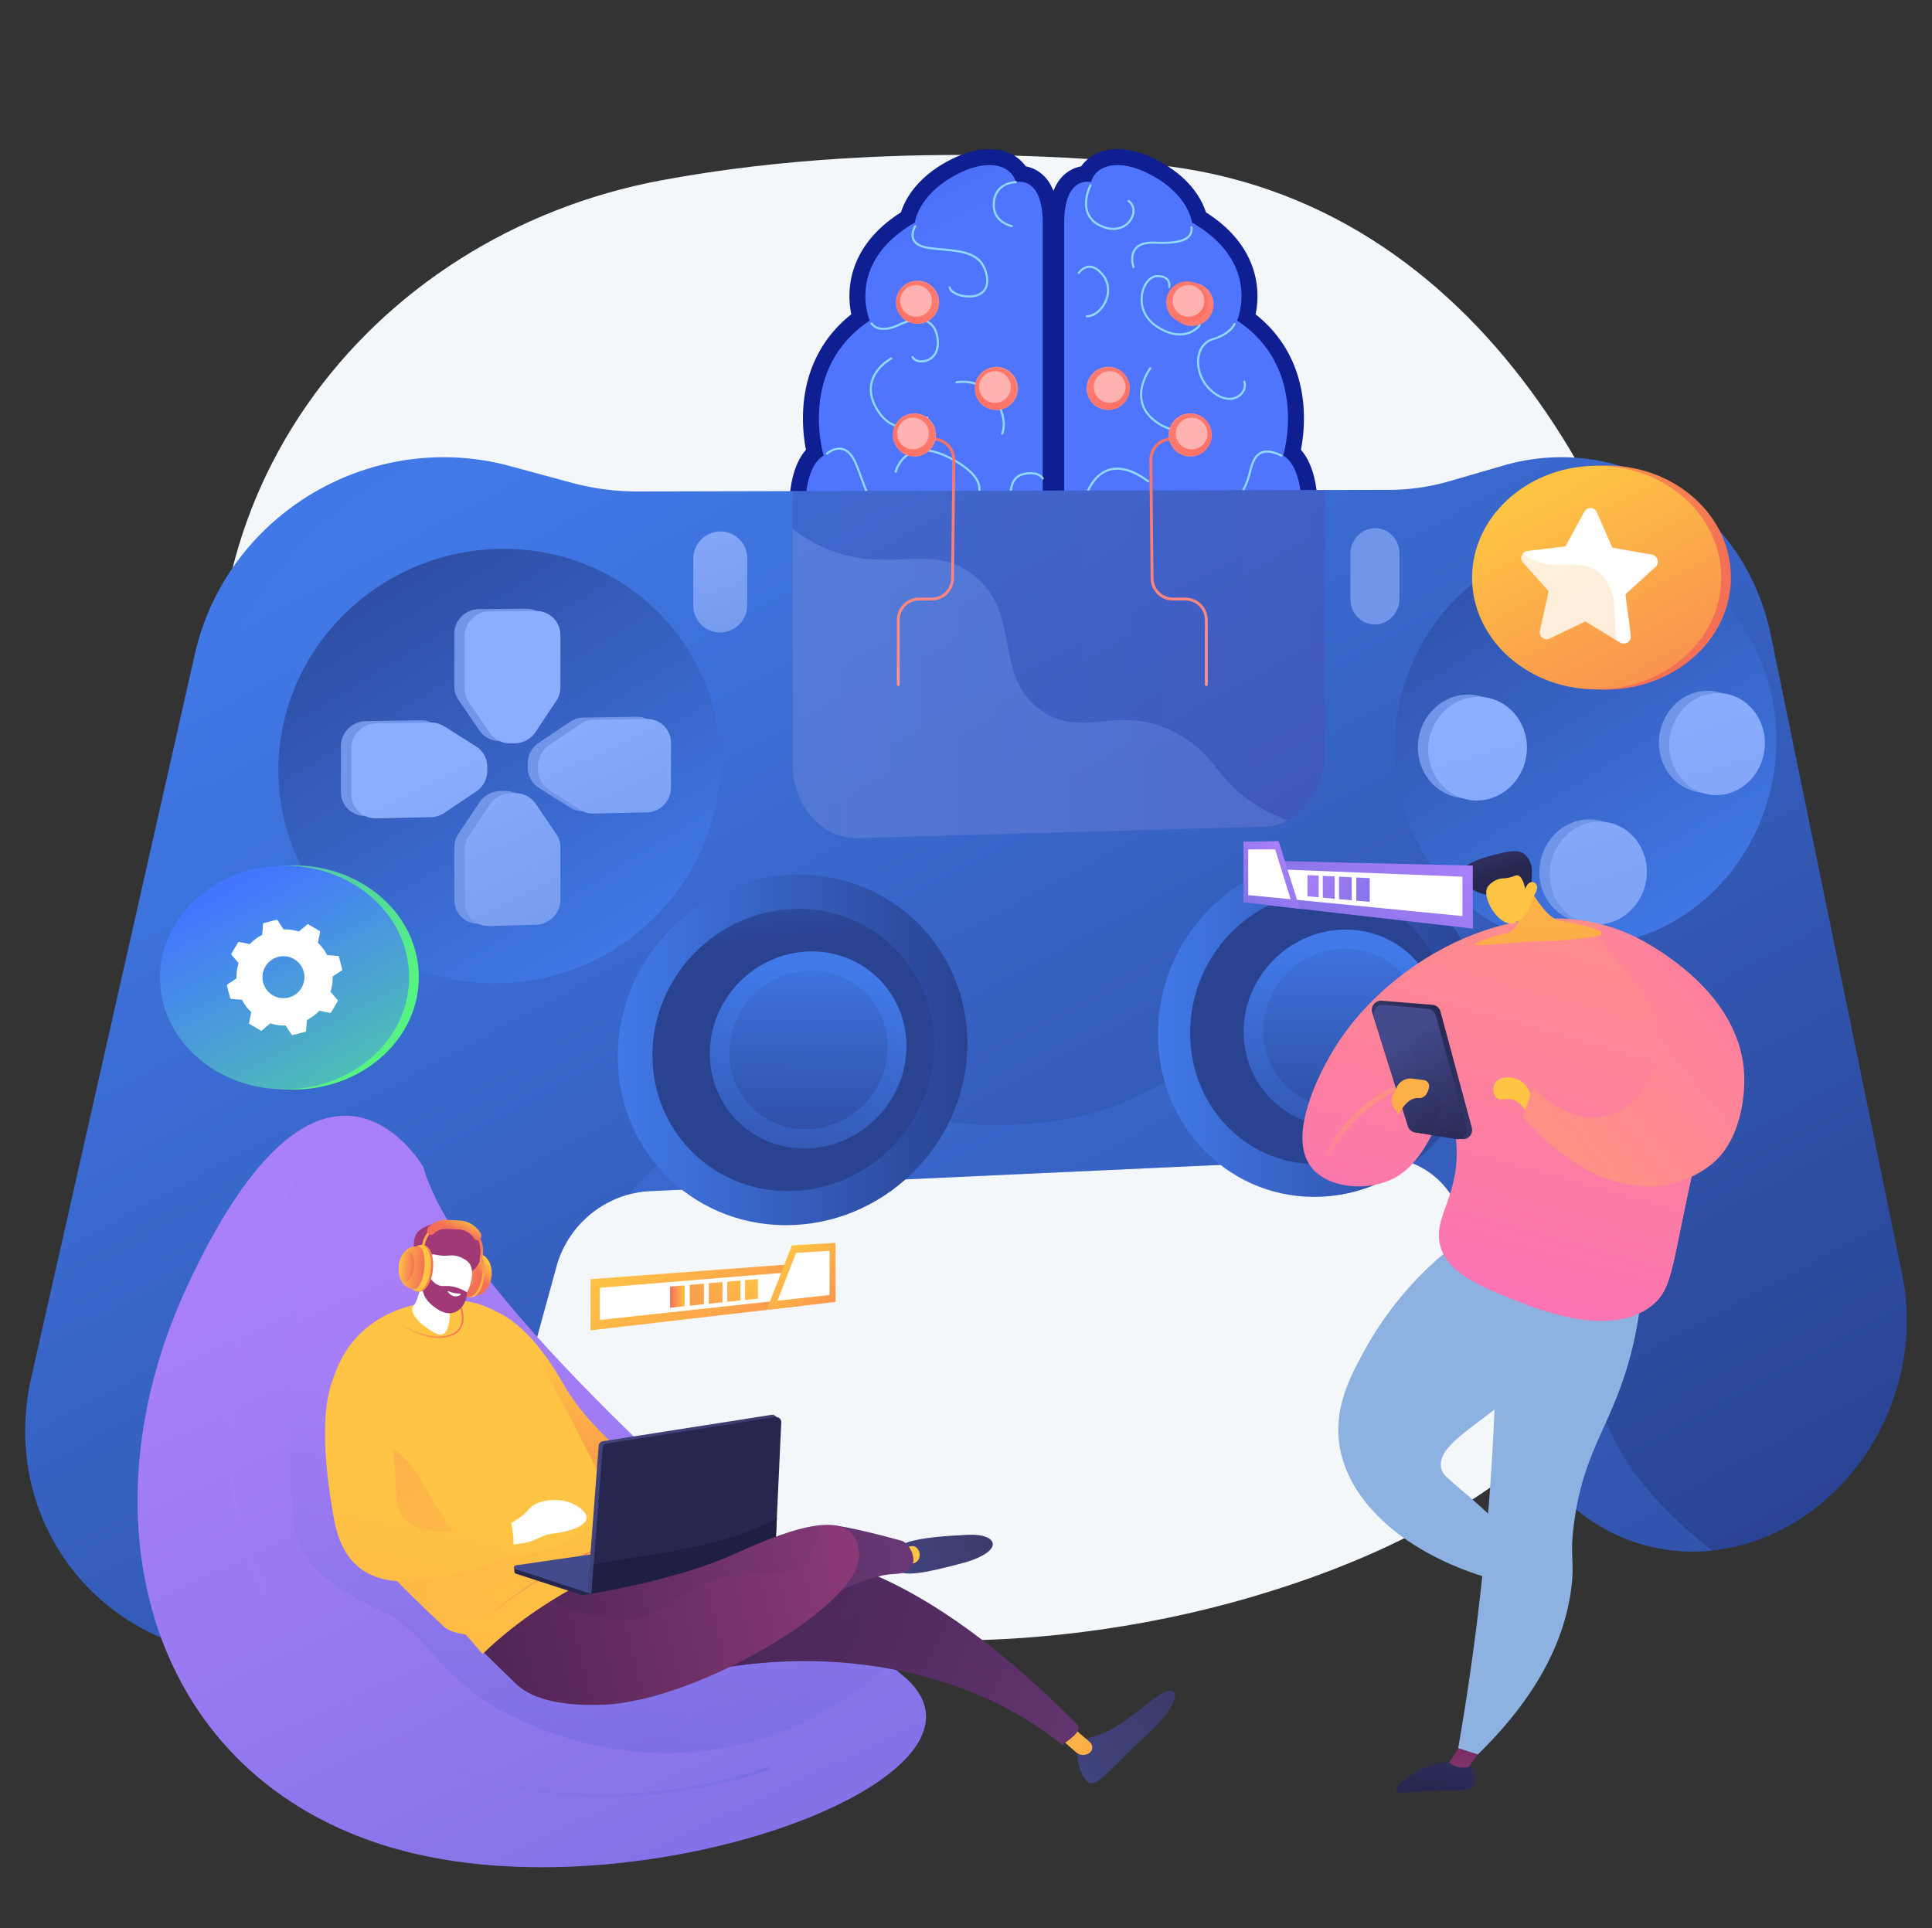 <svg xmlns="http://www.w3.org/2000/svg" xmlns:xlink="http://www.w3.org/1999/xlink" viewBox="0 0 2695.77 2690.73"><rect x="0" y="0" width="2695.77" height="2690.73" fill="#333333" stroke="none"/><defs><style>.cls-1{isolation:isolate;}.cls-2{fill:#f4f7fa;}.cls-3{fill:url(#linear-gradient);}.cls-4{fill:url(#linear-gradient-2);}.cls-5{fill:url(#linear-gradient-3);}.cls-6{fill:#91d9fa;}.cls-7{fill:url(#linear-gradient-4);}.cls-38,.cls-39,.cls-51,.cls-65,.cls-68,.cls-8,.cls-9,.cls-90{opacity:0.3;}.cls-38,.cls-43,.cls-47,.cls-51,.cls-59,.cls-65,.cls-68,.cls-72,.cls-8,.cls-85,.cls-9,.cls-90{mix-blend-mode:multiply;}.cls-8{fill:url(#linear-gradient-5);}.cls-9{fill:url(#linear-gradient-6);}.cls-10{fill:url(#linear-gradient-7);}.cls-11{fill:url(#linear-gradient-8);}.cls-12{fill:url(#linear-gradient-9);}.cls-13{fill:url(#linear-gradient-10);}.cls-14{fill:url(#linear-gradient-11);}.cls-15{fill:url(#linear-gradient-12);}.cls-16{fill:url(#linear-gradient-13);}.cls-17{fill:url(#linear-gradient-14);}.cls-18{fill:url(#linear-gradient-15);}.cls-19{fill:url(#linear-gradient-16);}.cls-20{fill:url(#linear-gradient-17);}.cls-21{fill:url(#linear-gradient-18);}.cls-22{fill:url(#linear-gradient-19);}.cls-23{fill:url(#linear-gradient-20);}.cls-24{fill:url(#linear-gradient-21);}.cls-25{fill:url(#linear-gradient-22);}.cls-26{fill:url(#linear-gradient-23);}.cls-27{fill:url(#linear-gradient-24);}.cls-28{fill:url(#linear-gradient-25);}.cls-29{fill:url(#linear-gradient-26);}.cls-30{fill:url(#linear-gradient-27);}.cls-31{fill:url(#linear-gradient-28);}.cls-32{fill:url(#linear-gradient-29);}.cls-33{fill:url(#linear-gradient-30);}.cls-34{fill:url(#linear-gradient-31);}.cls-35{fill:url(#linear-gradient-32);}.cls-36{fill:url(#linear-gradient-33);}.cls-37{fill:url(#linear-gradient-34);}.cls-38{fill:url(#linear-gradient-35);}.cls-105,.cls-39{mix-blend-mode:soft-light;}.cls-39{fill:url(#linear-gradient-36);}.cls-40{fill:#8db2e2;}.cls-41{fill:url(#linear-gradient-37);}.cls-42{fill:url(#linear-gradient-38);}.cls-43{opacity:0.4;}.cls-44{fill:url(#linear-gradient-39);}.cls-45{fill:url(#linear-gradient-40);}.cls-46{fill:url(#linear-gradient-41);}.cls-47{fill:url(#linear-gradient-42);}.cls-48{fill:url(#linear-gradient-43);}.cls-49{fill:url(#linear-gradient-44);}.cls-50{fill:url(#linear-gradient-45);}.cls-51{fill:url(#linear-gradient-46);}.cls-52{fill:url(#linear-gradient-47);}.cls-53{fill:url(#linear-gradient-48);}.cls-54{fill:url(#linear-gradient-49);}.cls-55{fill:url(#linear-gradient-50);}.cls-56{fill:url(#linear-gradient-51);}.cls-57{fill:url(#linear-gradient-52);}.cls-105,.cls-58{fill:#fff;}.cls-59{opacity:0.2;}.cls-60{fill:url(#linear-gradient-53);}.cls-61{fill:url(#linear-gradient-54);}.cls-62{fill:url(#linear-gradient-55);}.cls-63{fill:url(#linear-gradient-56);}.cls-64{fill:url(#linear-gradient-57);}.cls-66{fill:url(#linear-gradient-58);}.cls-67{fill:url(#linear-gradient-59);}.cls-68{fill:url(#linear-gradient-60);}.cls-69{fill:url(#linear-gradient-61);}.cls-70{fill:url(#linear-gradient-62);}.cls-71{fill:url(#linear-gradient-63);}.cls-72{opacity:0.24;}.cls-73{fill:#552d63;}.cls-74{fill:url(#linear-gradient-64);}.cls-75{fill:url(#linear-gradient-65);}.cls-76{fill:url(#linear-gradient-66);}.cls-77{fill:url(#linear-gradient-67);}.cls-78{fill:url(#linear-gradient-68);}.cls-79{fill:url(#linear-gradient-69);}.cls-80{fill:url(#linear-gradient-70);}.cls-81{fill:url(#linear-gradient-71);}.cls-82{fill:url(#linear-gradient-72);}.cls-83{fill:url(#linear-gradient-73);}.cls-84{fill:url(#linear-gradient-74);}.cls-85{opacity:0.6;fill:url(#linear-gradient-75);}.cls-86{fill:url(#linear-gradient-76);}.cls-87{fill:url(#linear-gradient-77);}.cls-88{fill:url(#linear-gradient-78);}.cls-89{fill:url(#linear-gradient-79);}.cls-90{fill:url(#linear-gradient-80);}.cls-91{fill:url(#linear-gradient-81);}.cls-92{fill:url(#linear-gradient-82);}.cls-93{fill:url(#linear-gradient-83);}.cls-94{fill:url(#linear-gradient-84);}.cls-95{fill:#26264f;}.cls-96{fill:#444b8c;}.cls-97{fill:url(#linear-gradient-85);}.cls-98{fill:#1f1f44;}.cls-99{fill:url(#linear-gradient-86);}.cls-100{fill:url(#linear-gradient-87);}.cls-101{fill:url(#linear-gradient-88);}.cls-102{fill:url(#linear-gradient-89);}.cls-103{fill:url(#linear-gradient-90);}.cls-104{fill:url(#linear-gradient-91);}.cls-106{fill:url(#linear-gradient-92);}.cls-107{fill:url(#linear-gradient-93);}.cls-108{fill:url(#linear-gradient-94);}.cls-109{fill:url(#linear-gradient-95);}.cls-110{fill:url(#linear-gradient-96);}.cls-111{fill:url(#linear-gradient-97);}.cls-112{fill:url(#linear-gradient-98);}.cls-113{fill:url(#linear-gradient-99);}.cls-114{fill:url(#linear-gradient-100);}.cls-115{fill:url(#linear-gradient-101);}.cls-116{fill:url(#linear-gradient-102);}.cls-117{fill:url(#linear-gradient-103);}.cls-118{fill:url(#linear-gradient-104);}.cls-119{fill:url(#linear-gradient-105);}.cls-120{fill:url(#linear-gradient-106);}.cls-121{fill:url(#linear-gradient-107);}.cls-122{fill:url(#linear-gradient-108);}.cls-123{fill:url(#linear-gradient-109);}.cls-124{fill:url(#linear-gradient-110);}.cls-125{fill:url(#linear-gradient-111);}.cls-126{fill:url(#linear-gradient-112);}.cls-127{fill:url(#linear-gradient-113);}.cls-128{fill:url(#linear-gradient-114);}.cls-129{fill:url(#linear-gradient-115);}.cls-130{fill:url(#linear-gradient-116);}.cls-131{fill:url(#linear-gradient-117);}.cls-132{fill:url(#linear-gradient-118);}.cls-133{fill:url(#linear-gradient-119);}.cls-134{fill:url(#linear-gradient-120);}.cls-135{fill:url(#linear-gradient-121);}.cls-136{fill:url(#linear-gradient-122);}.cls-137{fill:url(#linear-gradient-123);}</style><linearGradient id="linear-gradient" x1="1903" y1="-251.35" x2="1796.93" y2="-25.96" gradientUnits="userSpaceOnUse"><stop offset="0" stop-color="#000a5d"/><stop offset="1" stop-color="#0f1e91"/></linearGradient><linearGradient id="linear-gradient-2" x1="1091.43" y1="152.2" x2="1208.55" y2="375.39" gradientUnits="userSpaceOnUse"><stop offset="0" stop-color="#4062e2"/><stop offset="1" stop-color="#4f75ff"/></linearGradient><linearGradient id="linear-gradient-3" x1="2058.07" y1="52.03" x2="1921.07" y2="215.55" xlink:href="#linear-gradient-2"/><linearGradient id="linear-gradient-4" x1="791.68" y1="610.3" x2="1823.69" y2="2526.89" gradientUnits="userSpaceOnUse"><stop offset="0" stop-color="#4179e8"/><stop offset="1" stop-color="#294391"/></linearGradient><linearGradient id="linear-gradient-5" x1="1105.91" y1="926.6" x2="1848.75" y2="926.6" gradientUnits="userSpaceOnUse"><stop offset="0" stop-color="#3f4ea6"/><stop offset="1" stop-color="#5544ab"/></linearGradient><linearGradient id="linear-gradient-6" x1="1954.74" y1="1583.69" x2="2463.54" y2="1060.44" xlink:href="#linear-gradient-4"/><linearGradient id="linear-gradient-7" x1="870.01" y1="1351.14" x2="446.01" y2="661.17" xlink:href="#linear-gradient-4"/><linearGradient id="linear-gradient-8" x1="861.96" y1="1465.16" x2="1349.85" y2="1465.16" xlink:href="#linear-gradient-4"/><linearGradient id="linear-gradient-9" x1="1062.95" y1="1057.54" x2="1089.93" y2="1308.08" xlink:href="#linear-gradient-4"/><linearGradient id="linear-gradient-10" x1="1138.99" y1="1360.17" x2="1093.22" y2="1782.52" xlink:href="#linear-gradient-4"/><linearGradient id="linear-gradient-11" x1="1129.95" y1="1309.06" x2="1125.79" y2="1671.07" xlink:href="#linear-gradient-4"/><linearGradient id="linear-gradient-12" x1="1615.78" y1="1434.69" x2="2068.39" y2="1434.69" xlink:href="#linear-gradient-4"/><linearGradient id="linear-gradient-13" x1="1793.84" y1="978.83" x2="1820.82" y2="1229.37" xlink:href="#linear-gradient-4"/><linearGradient id="linear-gradient-14" x1="1883.82" y1="1329.77" x2="1838.04" y2="1752.12" xlink:href="#linear-gradient-4"/><linearGradient id="linear-gradient-15" x1="1874.77" y1="1278.67" x2="1870.61" y2="1640.67" xlink:href="#linear-gradient-4"/><linearGradient id="linear-gradient-16" x1="952.82" y1="660.45" x2="1045.33" y2="929.31" gradientUnits="userSpaceOnUse"><stop offset="0" stop-color="#8caeff"/><stop offset="1" stop-color="#7196e9"/></linearGradient><linearGradient id="linear-gradient-17" x1="1772.02" y1="378.58" x2="1864.53" y2="647.43" xlink:href="#linear-gradient-16"/><linearGradient id="linear-gradient-18" x1="1010.38" y1="1225.27" x2="936.18" y2="1153.96" xlink:href="#linear-gradient-16"/><linearGradient id="linear-gradient-19" x1="869.15" y1="1372.23" x2="794.95" y2="1300.92" xlink:href="#linear-gradient-16"/><linearGradient id="linear-gradient-20" x1="868.84" y1="1372.55" x2="794.64" y2="1301.24" xlink:href="#linear-gradient-16"/><linearGradient id="linear-gradient-21" x1="1009.74" y1="1225.93" x2="935.54" y2="1154.63" xlink:href="#linear-gradient-16"/><linearGradient id="linear-gradient-22" x1="749.62" y1="996.67" x2="905.73" y2="1328.17" xlink:href="#linear-gradient-16"/><linearGradient id="linear-gradient-23" x1="635.02" y1="1050.64" x2="791.13" y2="1382.14" xlink:href="#linear-gradient-16"/><linearGradient id="linear-gradient-24" x1="579.27" y1="1076.9" x2="735.38" y2="1408.39" xlink:href="#linear-gradient-16"/><linearGradient id="linear-gradient-25" x1="803.8" y1="971.16" x2="959.91" y2="1302.66" xlink:href="#linear-gradient-16"/><linearGradient id="linear-gradient-26" x1="2374.89" y1="1303.57" x2="1923.9" y2="567.35" xlink:href="#linear-gradient-4"/><linearGradient id="linear-gradient-27" x1="2581.96" y1="1227.76" x2="2480.78" y2="1126.58" xlink:href="#linear-gradient-16"/><linearGradient id="linear-gradient-28" x1="2405.13" y1="1404.6" x2="2303.95" y2="1303.42" xlink:href="#linear-gradient-16"/><linearGradient id="linear-gradient-29" x1="2407.72" y1="1402.01" x2="2306.54" y2="1300.83" xlink:href="#linear-gradient-16"/><linearGradient id="linear-gradient-30" x1="2578.01" y1="1231.71" x2="2476.83" y2="1130.53" xlink:href="#linear-gradient-16"/><linearGradient id="linear-gradient-31" x1="2256.2" y1="954.06" x2="2438.33" y2="1578.5" xlink:href="#linear-gradient-16"/><linearGradient id="linear-gradient-32" x1="2161.13" y1="981.78" x2="2343.26" y2="1606.22" xlink:href="#linear-gradient-16"/><linearGradient id="linear-gradient-33" x1="2052.57" y1="1013.45" x2="2234.7" y2="1637.89" xlink:href="#linear-gradient-16"/><linearGradient id="linear-gradient-34" x1="2362.29" y1="923.11" x2="2544.42" y2="1547.55" xlink:href="#linear-gradient-16"/><linearGradient id="linear-gradient-35" x1="109.9" y1="977.42" x2="1141.91" y2="2894.01" xlink:href="#linear-gradient-4"/><linearGradient id="linear-gradient-36" x1="1105.91" y1="953.67" x2="1848.75" y2="953.67" xlink:href="#linear-gradient-16"/><linearGradient id="linear-gradient-37" x1="-764.1" y1="2238.42" x2="-718.32" y2="2508.95" gradientTransform="matrix(-1, 0, 0, 1, 1282, 0)" gradientUnits="userSpaceOnUse"><stop offset="0" stop-color="#444b8c"/><stop offset="1" stop-color="#26264f"/></linearGradient><linearGradient id="linear-gradient-38" x1="-365.48" y1="2284.64" x2="-404.91" y2="2531.49" gradientTransform="translate(2438.85)" gradientUnits="userSpaceOnUse"><stop offset="0" stop-color="#311944"/><stop offset="1" stop-color="#a03976"/></linearGradient><linearGradient id="linear-gradient-39" x1="-237.71" y1="1221.37" x2="-425.13" y2="1888.77" gradientTransform="translate(2438.85)" gradientUnits="userSpaceOnUse"><stop offset="0" stop-color="#ff9085"/><stop offset="1" stop-color="#fb6fbb"/></linearGradient><linearGradient id="linear-gradient-40" x1="-538.38" y1="1548.14" x2="-505.81" y2="1653.85" xlink:href="#linear-gradient-39"/><linearGradient id="linear-gradient-41" x1="-835.36" y1="1685.13" x2="-869.02" y2="2516.71" gradientTransform="matrix(-1, 0, 0, 1, 1282, 0)" gradientUnits="userSpaceOnUse"><stop offset="0" stop-color="#ffc444"/><stop offset="1" stop-color="#f36f56"/></linearGradient><linearGradient id="linear-gradient-42" x1="-130.6" y1="1251.45" x2="-318.02" y2="1918.85" xlink:href="#linear-gradient-39"/><linearGradient id="linear-gradient-43" x1="-890" y1="1572.17" x2="-1345.71" y2="1197.63" gradientTransform="matrix(-1, 0, 0, 1, 1282, 0)" xlink:href="#linear-gradient-39"/><linearGradient id="linear-gradient-44" x1="-601.83" y1="1568.6" x2="-766.06" y2="1444.86" xlink:href="#linear-gradient-37"/><linearGradient id="linear-gradient-45" x1="-480.76" y1="1447.01" x2="-402.67" y2="1587.82" gradientTransform="translate(2438.85)" xlink:href="#linear-gradient-37"/><linearGradient id="linear-gradient-46" x1="-776.18" y1="1405.15" x2="-654.61" y2="1699.52" xlink:href="#linear-gradient-37"/><linearGradient id="linear-gradient-47" x1="-283.65" y1="1092.81" x2="-317.31" y2="1924.38" gradientTransform="translate(2438.85)" xlink:href="#linear-gradient-41"/><linearGradient id="linear-gradient-48" x1="-463.01" y1="1331.45" x2="-496.67" y2="2163.03" gradientTransform="translate(2438.85)" xlink:href="#linear-gradient-41"/><linearGradient id="linear-gradient-49" x1="-772.25" y1="1115.7" x2="-808.04" y2="1222.12" xlink:href="#linear-gradient-37"/><linearGradient id="linear-gradient-50" x1="-333.45" y1="1336.7" x2="-367.11" y2="2168.28" gradientTransform="translate(2438.85)" xlink:href="#linear-gradient-41"/><linearGradient id="linear-gradient-51" x1="2008.64" y1="340.53" x2="2266.45" y2="857.89" gradientTransform="matrix(1, 0, 0, 1, 0, 0)" xlink:href="#linear-gradient-41"/><linearGradient id="linear-gradient-52" x1="2160.25" y1="680.35" x2="2410.66" y2="1144.79" gradientTransform="matrix(1, 0, 0, 1, 0, 0)" xlink:href="#linear-gradient-41"/><linearGradient id="linear-gradient-53" x1="2091.48" y1="711.22" x2="2334.75" y2="1199.4" gradientTransform="matrix(1, 0, 0, 1, 0, 0)" xlink:href="#linear-gradient-41"/><linearGradient id="linear-gradient-54" x1="177.83" y1="898.57" x2="435.64" y2="1415.93" gradientUnits="userSpaceOnUse"><stop offset="0" stop-color="#4475ff"/><stop offset="1" stop-color="#56f382"/></linearGradient><linearGradient id="linear-gradient-55" x1="329.44" y1="1238.38" x2="579.85" y2="1702.82" xlink:href="#linear-gradient-54"/><linearGradient id="linear-gradient-56" x1="260.67" y1="1269.25" x2="503.94" y2="1757.43" xlink:href="#linear-gradient-54"/><linearGradient id="linear-gradient-57" x1="534.78" y1="1700.51" x2="1370.15" y2="3485.04" gradientTransform="translate(-73.9)" gradientUnits="userSpaceOnUse"><stop offset="0" stop-color="#aa80f9"/><stop offset="1" stop-color="#6165d7"/></linearGradient><linearGradient id="linear-gradient-58" x1="918.5" y1="1966.13" x2="841.32" y2="2420.05" xlink:href="#linear-gradient-57"/><linearGradient id="linear-gradient-59" x1="534.78" y1="1700.51" x2="1370.15" y2="3485.04" xlink:href="#linear-gradient-57"/><linearGradient id="linear-gradient-60" x1="317.15" y1="2059.27" x2="1073.91" y2="2059.27" gradientTransform="matrix(1, 0, 0, 1, 0, 0)" xlink:href="#linear-gradient-57"/><linearGradient id="linear-gradient-61" x1="-2737.64" y1="3550.5" x2="-2564.14" y2="3550.5" gradientTransform="matrix(0.66, -0.75, 0.75, 0.66, 629.56, -1916.94)" gradientUnits="userSpaceOnUse"><stop offset="0" stop-color="#40447e"/><stop offset="1" stop-color="#3c3b6b"/></linearGradient><linearGradient id="linear-gradient-62" x1="1618.56" y1="1772.26" x2="3014.83" y2="3221.22" gradientTransform="translate(-230.71 134.62) rotate(5.62)" xlink:href="#linear-gradient-41"/><linearGradient id="linear-gradient-63" x1="554.11" y1="2275.07" x2="1411.99" y2="2730.73" gradientTransform="translate(20.92 -110.43) rotate(-3.5)" gradientUnits="userSpaceOnUse"><stop offset="0" stop-color="#311944"/><stop offset="1" stop-color="#6b3976"/></linearGradient><linearGradient id="linear-gradient-64" x1="229.27" y1="2479.2" x2="1007.17" y2="2334.67" gradientTransform="translate(20.92 -110.43) rotate(-3.5)" gradientUnits="userSpaceOnUse"><stop offset="0" stop-color="#311944"/><stop offset="1" stop-color="#893976"/></linearGradient><linearGradient id="linear-gradient-65" x1="823.95" y1="1905.34" x2="741.25" y2="2180.99" gradientTransform="matrix(1, 0, 0, 1, 0, 0)" xlink:href="#linear-gradient-41"/><linearGradient id="linear-gradient-66" x1="508.51" y1="2257.17" x2="162.34" y2="3515.61" gradientTransform="translate(20.92 -110.43) rotate(-3.5)" xlink:href="#linear-gradient-41"/><linearGradient id="linear-gradient-67" x1="555.01" y1="2398.32" x2="469.99" y2="2065.81" gradientTransform="translate(20.92 -110.43) rotate(-3.5)" xlink:href="#linear-gradient-41"/><linearGradient id="linear-gradient-68" x1="422.38" y1="2233.47" x2="76.21" y2="3491.91" gradientTransform="translate(20.92 -110.43) rotate(-3.5)" xlink:href="#linear-gradient-41"/><linearGradient id="linear-gradient-69" x1="551.16" y1="1844.38" x2="646.84" y2="1844.38" gradientTransform="matrix(1, 0, 0, 1, 0, 0)" xlink:href="#linear-gradient-41"/><linearGradient id="linear-gradient-70" x1="654.77" y1="2213.65" x2="868.01" y2="2213.65" gradientTransform="matrix(1, 0, 0, 1, 0, 0)" xlink:href="#linear-gradient-41"/><linearGradient id="linear-gradient-71" x1="1213.77" y1="1471.31" x2="1199.49" y2="1491.68" gradientTransform="translate(-369.77 170.47) rotate(6.1)" xlink:href="#linear-gradient-41"/><linearGradient id="linear-gradient-72" x1="1187.78" y1="1503.59" x2="1215.45" y2="1446.71" gradientTransform="translate(-369.77 170.47) rotate(6.1)" xlink:href="#linear-gradient-41"/><linearGradient id="linear-gradient-73" x1="1207.98" y1="1480.12" x2="1212.68" y2="1477.2" gradientTransform="translate(-534.85 288.91)" xlink:href="#linear-gradient-41"/><linearGradient id="linear-gradient-74" x1="1212.27" y1="1464.88" x2="1197.9" y2="1481.9" gradientTransform="translate(2146.08 586.22) rotate(90)" xlink:href="#linear-gradient-41"/><linearGradient id="linear-gradient-75" x1="1183.02" y1="1489.19" x2="1200.47" y2="1489.19" gradientTransform="translate(-369.77 170.47) rotate(6.1)" xlink:href="#linear-gradient-41"/><linearGradient id="linear-gradient-76" x1="-11070.49" y1="2010.61" x2="-11069.32" y2="2010.61" gradientTransform="matrix(-0.95, -0.31, -0.31, 0.95, 2922.1, 402.54)" xlink:href="#linear-gradient-38"/><linearGradient id="linear-gradient-77" x1="-11070.37" y1="2041.76" x2="-11069.2" y2="2041.76" gradientTransform="matrix(-0.95, -0.31, -0.31, 0.95, 2922.1, 402.54)" xlink:href="#linear-gradient-38"/><linearGradient id="linear-gradient-78" x1="1041.83" y1="1132.79" x2="1068.65" y2="1077.65" gradientTransform="matrix(1.03, 0.11, -0.12, 1.09, -323.6, 418.45)" xlink:href="#linear-gradient-41"/><linearGradient id="linear-gradient-79" x1="1060.01" y1="1064" x2="1054.23" y2="1083.19" gradientTransform="matrix(1.03, 0.11, -0.12, 1.09, -323.6, 418.45)" xlink:href="#linear-gradient-41"/><linearGradient id="linear-gradient-80" x1="1060.04" y1="1063.91" x2="1054.24" y2="1083.14" gradientTransform="matrix(1.03, 0.11, -0.12, 1.09, -323.6, 418.45)" xlink:href="#linear-gradient-41"/><linearGradient id="linear-gradient-81" x1="1106.14" y1="1488.66" x2="1138.58" y2="1488.66" gradientTransform="translate(-369.77 170.47) rotate(6.1)" xlink:href="#linear-gradient-41"/><linearGradient id="linear-gradient-82" x1="1109.27" y1="1494.42" x2="1083.23" y2="1509.58" gradientTransform="translate(2073.44 650.56) rotate(90)" xlink:href="#linear-gradient-41"/><linearGradient id="linear-gradient-83" x1="1090.76" y1="1488.66" x2="1126.43" y2="1488.66" gradientTransform="translate(-369.77 170.47) rotate(6.1)" xlink:href="#linear-gradient-41"/><linearGradient id="linear-gradient-84" x1="1090.76" y1="1488.21" x2="1112.21" y2="1488.21" gradientTransform="translate(-369.77 170.47) rotate(6.1)" xlink:href="#linear-gradient-41"/><linearGradient id="linear-gradient-85" x1="654.79" y1="2262.52" x2="933.89" y2="2262.52" gradientTransform="translate(20.92 -110.43) rotate(-3.5)" xlink:href="#linear-gradient-61"/><linearGradient id="linear-gradient-86" x1="-368.99" y1="3060.27" x2="-230.37" y2="3060.27" gradientTransform="translate(439.32 -784.3) rotate(-22.13)" xlink:href="#linear-gradient-61"/><linearGradient id="linear-gradient-87" x1="1064.03" y1="2305.74" x2="2460.37" y2="3754.77" gradientTransform="translate(20.92 -110.43) rotate(-3.5)" xlink:href="#linear-gradient-41"/><linearGradient id="linear-gradient-88" x1="484.61" y1="2404.84" x2="1124.12" y2="2342.49" xlink:href="#linear-gradient-63"/><linearGradient id="linear-gradient-89" x1="238.73" y1="2530.11" x2="1016.63" y2="2385.59" xlink:href="#linear-gradient-64"/><linearGradient id="linear-gradient-90" x1="516.2" y1="2428.73" x2="986.82" y2="2328.14" xlink:href="#linear-gradient-63"/><linearGradient id="linear-gradient-91" x1="-1281.83" y1="1155.22" x2="-973.25" y2="1480.51" gradientTransform="matrix(-1, 0, 0, 1, 720.25, 0)" xlink:href="#linear-gradient-57"/><linearGradient id="linear-gradient-92" x1="-1082.97" y1="1190.9" x2="-957.25" y2="1323.44" gradientTransform="matrix(-1, 0, 0, 1, 720.25, 0)" xlink:href="#linear-gradient-57"/><linearGradient id="linear-gradient-93" x1="-1119.33" y1="1181.11" x2="-1272.12" y2="1328.29" gradientTransform="matrix(-1, 0, 0, 1, 720.25, 0)" xlink:href="#linear-gradient-57"/><linearGradient id="linear-gradient-94" x1="-1112.4" y1="1196.49" x2="-1258.83" y2="1337.53" gradientTransform="matrix(-1, 0, 0, 1, 720.25, 0)" xlink:href="#linear-gradient-57"/><linearGradient id="linear-gradient-95" x1="-1105.52" y1="1210.6" x2="-1246.04" y2="1345.97" gradientTransform="matrix(-1, 0, 0, 1, 720.25, 0)" xlink:href="#linear-gradient-57"/><linearGradient id="linear-gradient-96" x1="-1098.7" y1="1223.6" x2="-1233.75" y2="1353.7" gradientTransform="matrix(-1, 0, 0, 1, 720.25, 0)" xlink:href="#linear-gradient-57"/><linearGradient id="linear-gradient-97" x1="1096.53" y1="1721.68" x2="1398.85" y2="2040.38" gradientTransform="translate(-208.27)" xlink:href="#linear-gradient-41"/><linearGradient id="linear-gradient-98" x1="1297.87" y1="1751.31" x2="1428.15" y2="1888.66" gradientTransform="translate(-208.27)" xlink:href="#linear-gradient-41"/><linearGradient id="linear-gradient-99" x1="-235.1" y1="1809.23" x2="-214.71" y2="1809.23" gradientTransform="matrix(-1, 0, 0, 1, 720.25, 0)" xlink:href="#linear-gradient-41"/><linearGradient id="linear-gradient-100" x1="1240.29" y1="1748.97" x2="1094.03" y2="1889.85" gradientTransform="translate(-208.27)" xlink:href="#linear-gradient-41"/><linearGradient id="linear-gradient-101" x1="1250.39" y1="1762.04" x2="1107.61" y2="1899.57" gradientTransform="translate(-208.27)" xlink:href="#linear-gradient-41"/><linearGradient id="linear-gradient-102" x1="1260.38" y1="1774.47" x2="1120.93" y2="1908.8" gradientTransform="translate(-208.27)" xlink:href="#linear-gradient-41"/><linearGradient id="linear-gradient-103" x1="1270.26" y1="1786.31" x2="1134" y2="1917.56" gradientTransform="translate(-208.27)" xlink:href="#linear-gradient-41"/><linearGradient id="linear-gradient-104" x1="1363.09" y1="716.47" x2="1709.8" y2="716.47" gradientTransform="translate(2360.95 -752.53) rotate(90)" gradientUnits="userSpaceOnUse"><stop offset="0" stop-color="#fe7062"/><stop offset="1" stop-color="#ff928e"/></linearGradient><linearGradient id="linear-gradient-105" x1="1408.54" y1="652.43" x2="1316.3" y2="742.19" gradientTransform="translate(3117.14 140.76) rotate(135)" xlink:href="#linear-gradient-104"/><linearGradient id="linear-gradient-106" x1="1381.5" y1="666.89" x2="1261.81" y2="847.69" xlink:href="#linear-gradient-104"/><linearGradient id="linear-gradient-107" x1="2196.01" y1="-89.65" x2="1898.01" y2="190.35" gradientTransform="translate(3114.51 1076.72) rotate(170.78)" gradientUnits="userSpaceOnUse"><stop offset="0" stop-color="#ff928e"/><stop offset="1" stop-color="#feb3b1"/></linearGradient><linearGradient id="linear-gradient-108" x1="1223.49" y1="656.78" x2="1131.25" y2="746.53" gradientTransform="translate(3025.81 403.77) rotate(148.28)" xlink:href="#linear-gradient-104"/><linearGradient id="linear-gradient-109" x1="1196.45" y1="671.24" x2="1076.76" y2="852.04" gradientTransform="translate(2985.02 89.63) rotate(135)" xlink:href="#linear-gradient-104"/><linearGradient id="linear-gradient-110" x1="2123.1" y1="-190.66" x2="1825.1" y2="89.34" gradientTransform="translate(2360.95 -752.53) rotate(90)" xlink:href="#linear-gradient-107"/><linearGradient id="linear-gradient-111" x1="1343.67" y1="766.78" x2="1251.44" y2="856.53" gradientTransform="translate(2993.5 1037.38) rotate(166.72)" xlink:href="#linear-gradient-104"/><linearGradient id="linear-gradient-112" x1="1316.63" y1="781.24" x2="1196.95" y2="962.04" gradientTransform="translate(2993.5 1037.38) rotate(166.72)" xlink:href="#linear-gradient-104"/><linearGradient id="linear-gradient-113" x1="2234.34" y1="-72.26" x2="1936.34" y2="207.74" gradientTransform="translate(2360.95 -752.53) rotate(90)" xlink:href="#linear-gradient-107"/><linearGradient id="linear-gradient-114" x1="1363.09" y1="1033.02" x2="1709.8" y2="1033.02" gradientTransform="matrix(0, 1, 1, 0, 259.11, -752.53)" xlink:href="#linear-gradient-104"/><linearGradient id="linear-gradient-115" x1="1408.54" y1="968.97" x2="1316.3" y2="1058.73" gradientTransform="matrix(-0.71, 0.71, 0.71, 0.71, 1518.18, -1073.31)" xlink:href="#linear-gradient-104"/><linearGradient id="linear-gradient-116" x1="1381.5" y1="983.43" x2="1261.81" y2="1164.24" gradientTransform="matrix(0, 1, 1, 0, 259.11, -752.53)" xlink:href="#linear-gradient-104"/><linearGradient id="linear-gradient-117" x1="2196.01" y1="226.9" x2="1898.01" y2="506.9" gradientTransform="matrix(-0.16, 0.99, 0.99, 0.16, 489.66, -897.55)" xlink:href="#linear-gradient-107"/><linearGradient id="linear-gradient-118" x1="1223.49" y1="973.32" x2="1131.25" y2="1063.08" gradientTransform="matrix(-0.53, 0.85, 0.85, 0.53, 1029.03, -1113.96)" xlink:href="#linear-gradient-104"/><linearGradient id="linear-gradient-119" x1="1196.45" y1="987.78" x2="1076.76" y2="1168.58" gradientTransform="matrix(-0.71, 0.71, 0.71, 0.71, 1388.61, -1130.58)" xlink:href="#linear-gradient-104"/><linearGradient id="linear-gradient-120" x1="2123.1" y1="125.88" x2="1825.1" y2="405.88" gradientTransform="matrix(0, 1, 1, 0, 259.11, -752.53)" xlink:href="#linear-gradient-107"/><linearGradient id="linear-gradient-121" x1="1343.67" y1="1083.32" x2="1251.44" y2="1173.08" gradientTransform="matrix(-0.23, 0.97, 0.97, 0.23, 586.8, -977.77)" xlink:href="#linear-gradient-104"/><linearGradient id="linear-gradient-122" x1="1316.63" y1="1097.78" x2="1196.95" y2="1278.58" gradientTransform="matrix(-0.23, 0.97, 0.97, 0.23, 586.81, -977.77)" xlink:href="#linear-gradient-104"/><linearGradient id="linear-gradient-123" x1="2234.34" y1="244.28" x2="1936.34" y2="524.28" gradientTransform="matrix(0, 1, 1, 0, 259.11, -752.53)" xlink:href="#linear-gradient-107"/></defs><title>play</title><g class="cls-1"><g id="Illustration"><path class="cls-2" d="M2358.11,1101.62C2301.6,731.8,2070,277.45,1612.3,229.9c0,0-347.47-42.27-690,21.79C719,289.71,540.75,402.88,428,565.53s-150.47,361-104.74,550.07c29.69,122.81,49.76,249.92,44.26,376.12-9.59,219.63-4.08,424.65,209.08,555.63,190.32,117,429.84,220.11,658.34,238.17,155.29,12.28,329.44-7.59,479.11-48C2476.76,2031.46,2414.61,1471.44,2358.11,1101.62Z"/><path class="cls-3" d="M1815.22,627.65a231.06,231.06,0,0,0,3.4-62.73c-4.51-51.94-27.46-95.29-66.67-126.32a124.9,124.9,0,0,0,1.61-41.28c-3.65-28.31-19.06-68.19-70.88-101-5.3-16.64-20.61-47-64.28-70.85-32.4-17.72-63.13-22-86.51-12a54.74,54.74,0,0,0-23.36,18.67,47.61,47.61,0,0,0-20.37,9c-7.94,6-14,14.47-18.27,25.16-4.24-10.69-10.32-19.12-18.26-25.16a47.66,47.66,0,0,0-20.37-9,54.76,54.76,0,0,0-23.37-18.67c-23.38-10-54.1-5.74-86.5,12-43.67,23.86-59,54.21-64.28,70.85-51.82,32.82-67.24,72.7-70.88,101a124.9,124.9,0,0,0,1.61,41.28c-39.22,31-62.17,74.38-66.67,126.32a230.65,230.65,0,0,0,3.4,62.73c-25.36,28.74-30.87,90.77-12.58,160.75,9.64,36.85,26.13,63.86,49,80.25a88.42,88.42,0,0,0,11.56,7,46.89,46.89,0,0,0,5.15,20.33c18.82,37.58,85.7,57.63,143.63,60.83,3,.16,5.83.24,8.66.24,28.49,0,51.1-8.24,67.28-24.55,12.64-12.73,18.5-27.66,21.19-39.74,22.86-2.79,39.54-11.1,49.74-24.79.6-.81,1.15-1.63,1.68-2.45.54.82,1.09,1.64,1.69,2.44,10.19,13.7,26.88,22,49.74,24.8,2.69,12.08,8.55,27,21.19,39.74,16.18,16.31,38.78,24.55,67.28,24.55q4.23,0,8.66-.24c57.93-3.2,124.81-23.25,143.63-60.83a46.73,46.73,0,0,0,5.14-20.33,87.84,87.84,0,0,0,11.57-7c22.88-16.39,39.37-43.4,49-80.25C1846.09,718.42,1840.58,656.39,1815.22,627.65Z"/><path class="cls-4" d="M1454.9,311.24V829.39s13.32,42.9-56.53,42.2c0,0,4.25,67.46-75.8,63s-146-39.27-123.16-73.58c0,0-45.92-1.84-65.9-78.28s-7.69-134.47,15.82-147c0,0-37.4-121.1,64.22-188.37,0,0-35-80.43,63-136.86,0,0,4.09-37.48,55.54-65.6,48.35-26.42,79.38-13,85.37,9.21C1417.42,254.18,1454.9,243.81,1454.9,311.24Z"/><path class="cls-5" d="M1484.89,311.24V829.39s-13.32,42.9,56.53,42.2c0,0-4.25,67.46,75.8,63s146-39.27,123.16-73.58c0,0,45.92-1.84,65.9-78.28s7.69-134.47-15.82-147c0,0,37.4-121.1-64.22-188.37,0,0,35-80.43-63-136.86,0,0-4.09-37.48-55.55-65.6-48.34-26.42-79.38-13-85.36,9.21C1522.37,254.18,1484.89,243.81,1484.89,311.24Z"/><path class="cls-6" d="M1412,317a1.27,1.27,0,0,1-.28,0c-.3-.06-29.9-6.11-26.32-35.87,3.38-28.16,31.58-28.43,32.06-28.43h0a1.47,1.47,0,1,1,0,2.94h0c-1.32,0-26.05.36-29.11,25.84-1.36,11.35,2.23,20.29,10.69,26.54a37,37,0,0,0,13.26,6.09A1.47,1.47,0,0,1,1412,317Z"/><path class="cls-6" d="M1352,415.16a46.43,46.43,0,0,1-16.51-3c-6.93-2.73-11.25-6.74-11.85-11a1.47,1.47,0,1,1,2.92-.4c.44,3.13,4.18,6.37,10,8.66,10.07,4,24.62,4.41,32.94-2.38,5.62-4.58,7.62-11.77,6-21.38-5.39-31.06-32.23-33.53-60.64-36.14-6.31-.57-12.83-1.17-19.17-2.09-11.88-1.72-19.42-5.92-22.41-12.51-4.24-9.31,2.32-19.67,2.6-20.1a1.47,1.47,0,0,1,2.48,1.59c-.11.17-6,9.5-2.4,17.31,2.56,5.6,9.34,9.23,20.15,10.79,6.27.91,12.75,1.51,19,2.08,29.57,2.71,57.49,5.28,63.27,38.57,2.32,13.37-2.52,20.52-7,24.17C1366.32,413.42,1359.21,415.16,1352,415.16Z"/><path class="cls-6" d="M1285.65,505.77c-6.32,0-11.72-2.59-13.59-6.92a1.47,1.47,0,0,1,2.7-1.17c1.8,4.16,8.92,6.2,15.88,4.55,4.13-1,17.51-5.71,16.38-25.62-.7-12.45-5-21.36-12.41-25.76-9.09-5.39-22.95-4.14-39,3.51-30.45,14.47-40.23-1.42-40.63-2.11a1.47,1.47,0,1,1,2.53-1.49c.36.58,9,14.18,36.84.94,17.25-8.2,31.7-9.37,41.8-3.38,8.3,4.92,13.09,14.65,13.85,28.12,1,17.64-9,26.37-18.64,28.66A25,25,0,0,1,1285.65,505.77Z"/><path class="cls-6" d="M1260.56,597a39.13,39.13,0,0,1-6.14-.48c-12.41-2-23.06-10.06-31.63-24s-11.18-27.53-7.71-40.24c5.88-21.52,26.85-32.83,27.73-33.3a1.48,1.48,0,1,1,1.38,2.61c-.2.11-20.74,11.21-26.27,31.49-3.24,11.88-.76,24.63,7.38,37.89s18,20.8,29.57,22.65a35.41,35.41,0,0,0,5.58.43c17.51,0,32.35-12.38,32.51-12.51a1.47,1.47,0,1,1,1.91,2.24C1294.17,584.34,1279.05,597,1260.56,597Z"/><path class="cls-6" d="M1398.31,606.49a1.43,1.43,0,0,1-.66-.16,1.47,1.47,0,0,1-.65-2c.08-.17,8.6-18-9.5-46.92s-52.44-22.59-52.78-22.52a1.48,1.48,0,0,1-.56-2.9,61.19,61.19,0,0,1,20.64.31c10.53,1.91,25.19,7.55,35.2,23.55,19,30.44,10,49,9.63,49.81A1.47,1.47,0,0,1,1398.31,606.49Z"/><path class="cls-6" d="M1356.6,702.83a1.47,1.47,0,0,1-.95-2.59c4.78-4.08,10.3-10.87,9.42-20-1.16-12-13.18-24.73-34.78-36.92-23.53-13.28-42.9-16.79-57.56-10.41-16.89,7.34-21.47,25.58-21.51,25.77a1.48,1.48,0,0,1-2.87-.69c.2-.81,5-19.86,23.2-27.78,15.56-6.77,35.81-3.22,60.19,10.54,22.79,12.87,35,26.06,36.26,39.21,1,10.41-5.12,18-10.44,22.54A1.51,1.51,0,0,1,1356.6,702.83Z"/><path class="cls-6" d="M1384.67,796.36a36.45,36.45,0,0,1-31.23-17.61,1.47,1.47,0,1,1,2.53-1.51A33.42,33.42,0,0,0,1397,791c17.42-7.07,24.15-26.78,18-52.72-8.46-35.64-8.74-57.61-.85-69.14,3.81-5.57,9.39-8.69,17.58-9.82,19.17-2.66,24.35,7.24,24.56,7.66a1.47,1.47,0,0,1-2.63,1.33c-.19-.37-4.62-8.42-21.53-6.08-7.3,1-12.24,3.74-15.55,8.57-7.28,10.65-6.86,32.5,1.29,66.8,3.47,14.6,3.09,27.14-1.12,37.3a33.62,33.62,0,0,1-18.62,18.83A35.42,35.42,0,0,1,1384.67,796.36Z"/><path class="cls-6" d="M1254.21,736.83c-28.18,0-42-37.54-53.29-68.39-3-8.12-5.8-15.79-8.68-22.3-4.69-10.59-10.65-16.72-17.72-18.22-10.18-2.16-19.48,6.1-19.57,6.19a1.47,1.47,0,0,1-2-2.18c.43-.39,10.48-9.36,22.14-6.9,8.06,1.71,14.73,8.41,19.83,19.92,2.92,6.59,5.75,14.31,8.75,22.48,6.26,17,13.35,36.35,23,49.63,10.83,14.88,23.29,19.8,38.09,15.05,12.51-4,20-10,22.09-17.7,3.47-12.47-8-25.75-8.11-25.89a1.47,1.47,0,1,1,2.22-1.94c.52.59,12.62,14.59,8.74,28.61-2.43,8.75-10.52,15.39-24,19.73A37.77,37.77,0,0,1,1254.21,736.83Z"/><path class="cls-6" d="M1202.6,859.53a1.55,1.55,0,0,1-.74-.2,1.48,1.48,0,0,1-.54-2c23.35-40.53,58.64-53.41,59-53.53a1.47,1.47,0,1,1,1,2.77c-.34.12-34.64,12.69-57.42,52.23A1.47,1.47,0,0,1,1202.6,859.53Z"/><path class="cls-6" d="M1395.15,869a1.44,1.44,0,0,1-1-.42c-15.24-14.89-31.35-12.55-46.93-10.29-14.36,2.08-27.93,4.05-39.71-7.14-8.91-8.47-13.26-17.76-12.91-27.63.63-18,16.51-31.3,17.19-31.86a1.47,1.47,0,1,1,1.87,2.27c-.15.13-15.54,13-16.12,29.71-.31,9,3.73,17.52,12,25.37,10.74,10.21,23.62,8.34,37.25,6.37,15.53-2.26,33.14-4.81,49.42,11.1a1.47,1.47,0,0,1,0,2.08A1.49,1.49,0,0,1,1395.15,869Z"/><path class="cls-6" d="M1553.6,320.84a43.36,43.36,0,0,1-17.37-3.93c-10.31-4.5-17.15-11.37-20.32-20.4-6.29-17.9,4-37.78,4.41-38.62a1.47,1.47,0,0,1,2-.62,1.49,1.49,0,0,1,.63,2c-.11.2-10.11,19.61-4.24,36.29,2.89,8.22,9.19,14.5,18.72,18.66,19.21,8.4,33.85,1.15,39.85-9.75,4.83-8.8,3.41-18.17-3.46-22.79a1.48,1.48,0,0,1,1.65-2.45c8.18,5.51,10,16.47,4.39,26.65C1575.19,314.33,1565.92,320.84,1553.6,320.84Z"/><path class="cls-6" d="M1581.55,374a1.47,1.47,0,0,1-1.39-1c-.22-.63-5.31-15.56,2.54-26.12,5.24-7.05,14.9-10.32,28.68-9.71,24.74,1.08,39.84-1.58,46.16-8.14,2.81-2.92,4-6.77,3.58-11.77a1.47,1.47,0,1,1,2.94-.24c.47,5.89-1,10.49-4.4,14.06-7,7.3-22.42,10.17-48.4,9-12.76-.56-21.57,2.31-26.19,8.53-6.93,9.31-2.18,23.25-2.13,23.39a1.47,1.47,0,0,1-.9,1.88A1.67,1.67,0,0,1,1581.55,374Z"/><path class="cls-6" d="M1516.7,442.79h-.35a1.47,1.47,0,0,1,0-2.94h0c8.87.16,18.89-7.52,24.33-18.68,6.25-12.83,5-26.57-3.21-36.74-6-7.39-12-11-17.84-10.73-7.9.36-13,7.85-13,7.92a1.47,1.47,0,1,1-2.45-1.63c.24-.36,5.94-8.79,15.33-9.24,6.84-.33,13.66,3.65,20.29,11.82,9,11.09,10.35,26,3.58,39.89C1537.43,434.66,1526.75,442.79,1516.7,442.79Z"/><path class="cls-6" d="M1646.25,468.17c-8.29,0-18.63-2.45-30.88-10-10.38-6.37-17.77-15.15-21.37-25.4a45.62,45.62,0,0,1-.83-27.29c3.66-12.94,12.29-21.63,21.47-21.63h0c7.45,0,12.76,2,15.8,5.81,3.85,4.87,2.47,10.89,2.41,11.14a1.47,1.47,0,1,1-2.86-.68c0-.07,1.08-4.93-1.88-8.66-2.46-3.09-7-4.66-13.48-4.67h0c-7.74,0-15.4,8-18.64,19.49-4.26,15.06-1,35.95,20.9,49.38,15.29,9.38,29.79,11.9,41.92,7.28a33,33,0,0,0,13.93-9.93,1.48,1.48,0,1,1,2.39,1.73,35.39,35.39,0,0,1-15.12,10.9A38.18,38.18,0,0,1,1646.25,468.17Z"/><path class="cls-6" d="M1644.11,601.48c-9.42,0-21.1-3.21-34.26-13.56-20.24-15.9-20.77-35.47-17.65-49.09a74.78,74.78,0,0,1,11.64-25.75,1.47,1.47,0,1,1,2.36,1.76,73.27,73.27,0,0,0-11.15,24.74c-4.22,18.56,1.37,34,16.62,46s30.3,15.74,44.46,11a40.74,40.74,0,0,0,16.7-10.76,1.47,1.47,0,0,1,2.25,1.9,43.29,43.29,0,0,1-18,11.65A40.49,40.49,0,0,1,1644.11,601.48Z"/><path class="cls-6" d="M1715.58,558c-7.87,0-16.49-3.49-24.76-10.31-17.82-14.69-22.73-36.48-19.69-51.56,2.45-12.14,9.81-20.9,20.2-24,24.78-7.44,29.78-20.39,29.83-20.52a1.47,1.47,0,0,1,2.77,1c-.21.59-5.4,14.44-31.75,22.35-9.32,2.79-15.93,10.73-18.16,21.78-2.87,14.21,1.79,34.78,18.67,48.69,12.42,10.24,25.49,12.46,35,5.95,6.35-4.36,9.3-11.83,7.19-18.14a1.47,1.47,0,1,1,2.79-.94c2.53,7.56-.89,16.4-8.32,21.51A23.87,23.87,0,0,1,1715.58,558Z"/><path class="cls-6" d="M1683.48,731h-.19c-9.76-.06-17.17-2.92-22-8.5-7.57-8.72-6-20.8-6-21.31a1.47,1.47,0,0,1,2.92.39h0c0,.12-1.41,11.31,5.29,19,4.27,4.9,10.93,7.41,19.8,7.47h.16c28.61,0,52.45-44.82,57.58-63.57.4-1.45.79-3,1.19-4.54,2.8-11,6.29-24.65,16.92-29.52,7.43-3.41,17.08-2.08,29.5,4.08a1.47,1.47,0,1,1-1.31,2.64c-11.41-5.66-20.48-7-27-4-9.35,4.29-12.51,16.66-15.3,27.58-.4,1.58-.8,3.13-1.2,4.59C1739.27,682.12,1715.44,731,1683.48,731Z"/><path class="cls-6" d="M1571.66,784.24a1.55,1.55,0,0,1-.37,0c-17.86-4.69-32.17-12.3-42.53-22.62A62.46,62.46,0,0,1,1511.25,729c-5.69-28.55,7.67-56.45,23.12-68.2,11.27-8.56,24.63-10.55,39.74-5.91,12,3.69,21.67,10.49,26.31,13.77.88.61,1.78,1.25,2.09,1.41A1.48,1.48,0,0,1,1602,673c-.63-.06-1.13-.42-3.23-1.9-25.15-17.7-46.2-20.36-62.57-7.91-15,11.36-27.28,38.89-22,65.28,3.61,18.15,16.59,42.07,57.89,52.92a1.47,1.47,0,0,1-.37,2.89ZM1602.24,670h0Z"/><path class="cls-6" d="M1542.19,869a1.47,1.47,0,0,1-1.47-1.44,26.81,26.81,0,0,1,7.91-18.06c7.26-7.34,18.65-11,33.79-10.85,28.24.26,48.09-5.92,53.12-16.52,3.29-6.92.49-15.79-8.3-26.36a1.47,1.47,0,1,1,2.26-1.89c9.6,11.54,12.52,21.47,8.7,29.52-5.61,11.83-26,18.47-55.8,18.19-14.33-.13-25,3.22-31.64,9.94a24.33,24.33,0,0,0-7.1,16,1.47,1.47,0,0,1-1.45,1.5Z"/><path class="cls-6" d="M1737.21,860.43a1.48,1.48,0,0,1-1.37-.91c-16.63-40.27-53.15-44.93-53.52-45a1.47,1.47,0,1,1,.33-2.92c.4,0,9.81,1.17,21.45,7.5,10.74,5.84,25.42,17.38,34.47,39.27a1.48,1.48,0,0,1-.8,1.93A1.59,1.59,0,0,1,1737.21,860.43Z"/><path class="cls-7" d="M2654.1,1778,2471,886.76C2434.69,709.83,2265.48,601,2097.86,649.61l-75.74,21.95a302.48,302.48,0,0,1-83.69,12l-169.13.36-695.9,1.49-183.26.4a352.61,352.61,0,0,1-92.92-12.28l-85.4-23.13c-193.58-52.43-395.7,66.79-440,262.82L43.5,1923.12C5.32,2092,101.32,2253.45,266.16,2299.79h0c183.37,51.56,381.48-63.11,432-247l78.39-285.62c16.26-59.25,69.73-102.19,130.38-105l1016.31-46.77c55-2.53,102.9,33.5,117.4,88l69.31,260.46c44.14,165.88,213.74,246.13,365.74,175.58h0C2608.39,2077.8,2684.05,1923.79,2654.1,1778Z"/><path class="cls-8" d="M1763.46,1153.65l-566.1,15.79c-50.4,1.41-91.45-45.14-91.45-104V685.58l742.84-1.85v365.14C1848.75,1105.42,1810.67,1152.33,1763.46,1153.65Z"/><path class="cls-9" d="M2227.58,1914.6c-1.78-66.49,29.89-100.74,23.13-202.36-3.16-47.51-12.15-182.56-101.18-251.52-85.3-66.06-203.15-39.77-355.58-5.78-196.42,43.81-188.81,90.85-326.68,109.86-201,27.71-272.66-64.61-419.18-17.35-73,23.57-128.82,70.29-170.7,119.41a138.19,138.19,0,0,1,29.5-4.71l1016.31-46.77c55-2.53,102.9,33.5,117.4,88l69.31,260.46c35.82,134.6,154.25,212.81,278.85,199.83C2261.23,2062.8,2229.28,1977.94,2227.58,1914.6Z"/><path class="cls-10" d="M1005,1063.1c0,165.11-135.12,303.35-304.07,308.85-171.53,5.58-312.5-127.39-312.5-297.08s141-308,312.5-309C869.89,764.9,1005,898,1005,1063.1Z"/><path class="cls-11" d="M1349.85,1456.05c0,133.46-107.36,246.84-241.26,253.32C973.05,1715.93,862,1610.7,862,1474.27s111.09-250,246.63-253.52C1242.49,1217.23,1349.85,1322.59,1349.85,1456.05Z"/><path class="cls-12" d="M1303.35,1457.79c0,107.73-86.77,199.08-194.76,204.08-109,5-198.25-79.74-198.25-189.4s89.2-201.11,198.25-204.21C1216.58,1265.18,1303.35,1350.05,1303.35,1457.79Z"/><path class="cls-13" d="M1264.8,1460c0,75-60.37,138.81-135.66,142.45-76.22,3.69-138.69-55.48-138.69-132.2s62.47-140.55,138.69-142.56C1204.43,1325.67,1264.8,1384.92,1264.8,1460Z"/><path class="cls-14" d="M1238.66,1460.94c0,60.58-48.8,112-109.52,114.76-61.33,2.83-111.48-44.84-111.48-106.51s50.15-113.08,111.48-114.83C1189.86,1352.64,1238.66,1400.36,1238.66,1460.94Z"/><path class="cls-15" d="M2068.39,1426.24c0,128.59-99.66,237.66-223.9,243.67-125.71,6.08-228.71-95.42-228.71-226.77s103-240.54,228.71-243.85C1968.73,1196,2068.39,1297.64,2068.39,1426.24Z"/><path class="cls-16" d="M2025.22,1427.85c0,103.8-80.54,191.67-180.73,196.3-101.15,4.68-183.86-77.09-183.86-182.69s82.71-193.54,183.86-196.42C1944.68,1242.19,2025.22,1324.05,2025.22,1427.85Z"/><path class="cls-17" d="M2009.63,1429.57c0,75-60.38,138.8-135.67,142.44-76.21,3.69-138.69-55.48-138.69-132.2s62.48-140.55,138.69-142.56C1949.25,1295.27,2009.63,1354.52,2009.63,1429.57Z"/><path class="cls-18" d="M1983.48,1430.54c0,60.58-48.8,112-109.52,114.76-61.32,2.83-111.48-44.84-111.48-106.5S1812.64,1325.71,1874,1324C1934.68,1322.24,1983.48,1370,1983.48,1430.54Z"/><path class="cls-19" d="M1005.08,882.52h0a37.13,37.13,0,0,1-37.67-37.14v-66a37.84,37.84,0,0,1,37.67-37.73h0a37.27,37.27,0,0,1,37.53,37.26v65.78A38,38,0,0,1,1005.08,882.52Z"/><path class="cls-20" d="M1918.55,871.46h0c-19,.21-34.33-15.67-34.33-35.47V773c0-19.8,15.38-35.92,34.33-36h0c18.91-.09,34.22,15.84,34.22,35.58v62.81C1952.77,855.09,1937.46,871.26,1918.55,871.46Z"/><path class="cls-21" d="M733.27,849.37l-64.76.6c-19.08.18-34.58,15.53-34.58,34.28v73.69a33,33,0,0,0,5.78,18.68L669,1019.44a34,34,0,0,0,28.73,14.65l6.43-.12a35.22,35.22,0,0,0,28.64-15.61l29-43.56a33.86,33.86,0,0,0,5.71-18.75V882.79A33.61,33.61,0,0,0,733.27,849.37Z"/><path class="cls-22" d="M733.27,1287.21l-64.76,1.86c-19.08.55-34.58-14.2-34.58-33v-73.69a34.1,34.1,0,0,1,5.78-18.91L669,1119.59a35.51,35.51,0,0,1,28.73-15.75l6.43-.13a33.72,33.72,0,0,1,28.64,14.52l29,42.46a32.8,32.8,0,0,1,5.71,18.53v73.25C767.54,1271.11,752.21,1286.66,733.27,1287.21Z"/><path class="cls-23" d="M475.72,1041.06v64.29c0,18.88,15.71,33.84,35.07,33.42l75.74-1.67a35.92,35.92,0,0,0,19.21-6.09l44.22-29.7a34.55,34.55,0,0,0,15.45-28.56v-6.33a33,33,0,0,0-15.45-28l-44.22-28a34.79,34.79,0,0,0-19.21-5.36l-75.74,1.22C491.43,1006.62,475.72,1022.18,475.72,1041.06Z"/><path class="cls-24" d="M921.74,1033.17v63a34.56,34.56,0,0,1-33.81,34.26l-73.73,1.62a33.8,33.8,0,0,1-18.87-5.21l-43.65-27.66a32.88,32.88,0,0,1-15.33-27.84v-6.31a34.36,34.36,0,0,1,15.33-28.42l43.65-29.33a34.9,34.9,0,0,1,18.87-5.93l73.73-1.19A33,33,0,0,1,921.74,1033.17Z"/><path class="cls-25" d="M747.72,852.57l-64.75.61c-19.09.18-34.58,15.52-34.58,34.27v73.69a33.06,33.06,0,0,0,5.78,18.69l29.28,42.82a34,34,0,0,0,28.73,14.64l6.42-.11a35.2,35.2,0,0,0,28.64-15.61l29-43.57A33.79,33.79,0,0,0,782,959.25V886A33.63,33.63,0,0,0,747.72,852.57Z"/><path class="cls-26" d="M747.72,1290.41,683,1292.28c-19.09.55-34.58-14.2-34.58-33v-73.69a34.1,34.1,0,0,1,5.78-18.91l29.28-43.94a35.5,35.5,0,0,1,28.73-15.74l6.42-.13a33.71,33.71,0,0,1,28.64,14.51l29,42.46a32.75,32.75,0,0,1,5.72,18.53v73.26C782,1274.32,766.66,1289.87,747.72,1290.41Z"/><path class="cls-27" d="M490.18,1044.26v64.3c0,18.88,15.71,33.84,35.06,33.41l75.74-1.66a35.88,35.88,0,0,0,19.22-6.1l44.22-29.7A34.53,34.53,0,0,0,679.86,1076v-6.32a33.06,33.06,0,0,0-15.44-28l-44.22-28a34.91,34.91,0,0,0-19.22-5.36l-75.74,1.23C505.89,1009.82,490.18,1025.38,490.18,1044.26Z"/><path class="cls-28" d="M936.2,1036.37v63a34.57,34.57,0,0,1-33.81,34.26l-73.74,1.63a33.91,33.91,0,0,1-18.86-5.21l-43.66-27.66a32.89,32.89,0,0,1-15.33-27.84v-6.31a34.38,34.38,0,0,1,15.33-28.43l43.66-29.32a34.84,34.84,0,0,1,18.86-5.93l73.74-1.2A33,33,0,0,1,936.2,1036.37Z"/><path class="cls-29" d="M1946.47,1043.45c0,157.48,121.48,281.19,269.43,276.38,145.89-4.75,262.67-133,262.67-286.54S2361.79,756,2215.9,756.78C2068,757.62,1946.47,886,1946.47,1043.45Z"/><path class="cls-30" d="M2283.44,860.75c0,39.48-30.18,71.91-67.54,72.44s-68-31.26-68-71,30.49-72.18,68-72.45S2283.44,821.27,2283.44,860.75Z"/><path class="cls-31" d="M2283.44,1213.28c0,39.48-30.18,72.42-67.54,73.58s-68-30.11-68-69.85,30.49-72.69,68-73.59S2283.44,1173.8,2283.44,1213.28Z"/><path class="cls-32" d="M2047.47,969.23c38-.6,68.63,31.18,68.63,71s-30.67,72.75-68.63,73.61-69.09-30.92-69.09-71S2009.37,969.82,2047.47,969.23Z"/><path class="cls-33" d="M2381.66,964c36.77-.58,66.49,30.71,66.49,69.88s-29.72,71.59-66.49,72.42-66.91-30.45-66.91-69.87S2344.76,964.57,2381.66,964Z"/><path class="cls-34" d="M2297.9,864c0,39.48-30.19,71.91-67.55,72.44s-68-31.26-68-71,30.49-72.17,68-72.44S2297.9,824.48,2297.9,864Z"/><path class="cls-35" d="M2297.9,1216.48c0,39.49-30.19,72.43-67.55,73.58s-68-30.11-68-69.84,30.49-72.69,68-73.6S2297.9,1177,2297.9,1216.48Z"/><path class="cls-36" d="M2061.92,972.43c38-.59,68.64,31.19,68.64,71s-30.68,72.75-68.64,73.6-69.08-30.92-69.08-71S2023.82,973,2061.92,972.43Z"/><path class="cls-37" d="M2396.12,967.19c36.77-.57,66.48,30.71,66.48,69.89s-29.71,71.59-66.48,72.42-66.92-30.45-66.92-69.88S2359.22,967.77,2396.12,967.19Z"/><path class="cls-38" d="M354.27,2186.35c5.78-73.17,104.3-84,124.31-176.35,27.42-126.51-139.32-190.7-124.31-326.67,14.67-133,187-188,161.89-268.86-12.49-40.14-57.35-34.1-118.53-89.62-86-78-105.57-188.18-109.86-219.71-26.69-196.2,130.56-343.41,159-370A508.56,508.56,0,0,1,594.53,639C442.85,649.51,307.15,756.88,271.81,913.2L43.5,1923.12C5.32,2092,101.32,2253.45,266.16,2299.79h0a336.15,336.15,0,0,0,156.71,5.76C365.21,2255.7,351.9,2216.27,354.27,2186.35Z"/><path class="cls-39" d="M1643.62,1024.2c-82-45.28-130.68,8.68-190.19-32.37-69.4-47.87-26.28-137.15-96-190.24-58.74-44.71-114.9-.83-199.78-34.17a209.61,209.61,0,0,1-51.73-29.56v327.61c0,58.83,41,105.38,91.45,104l566.1-15.79a74.61,74.61,0,0,0,33.51-9.14,234.13,234.13,0,0,1-40.11-18.8C1697,1090.28,1698.85,1054.68,1643.62,1024.2Z"/><path class="cls-40" d="M2125.15,1711.58c-55.7-27.2-164.33,71.32-217.2,165.69-21.07,37.61-45.8,81.76-39.73,134.25,10.75,93.05,114,174.68,256.06,201.93l12-42.86c-15.53-16.18-38.77-39.54-68.46-66.3-45.6-41.11-55-43.85-57.16-56.83-7.17-42.52,102.16-78.11,141-152.86C2185.14,1830.33,2167.93,1732.48,2125.15,1711.58Z"/><path class="cls-41" d="M2052,2459.49s9.15,22.56,4.6,31.4c-4.77,9.27-18.57,6.51-57.43,8-39.79,1.5-48.79,4.69-50.38.69-3.18-8,27.74-33.35,63.91-40.06A110,110,0,0,1,2052,2459.49Z"/><path class="cls-42" d="M2043.78,2425.77l-21.63,33.72s10,9.84,26.91,6.18l23.8-32Z"/><g class="cls-43"><path class="cls-40" d="M2151.71,1894.6c33.43-64.27,16.22-162.12-26.56-183-11.22-5.48-24.61-5.78-39.24-2.12,7.7,22.25,6.17,38.33,2.37,49.72-17,50.8-90.24,45-113.14,102.85-14.47,36.56,8.55,54.7-12,84-21.29,30.36-56.11,25.27-66.86,54.85-8,22,7.79,34.58,1.71,53.14-1.69,5.18-5,10.37-10.63,15.31,37.65,67.72,125.27,122.7,236.91,144.12l12-42.86c-15.53-16.18-38.77-39.54-68.46-66.3-45.6-41.11-55-43.85-57.16-56.83C2003.49,2004.94,2112.82,1969.35,2151.71,1894.6Z"/></g><path class="cls-40" d="M2087.14,1731.75c2.41,97.4,1.06,202.71-6,314.83a3597.9,3597.9,0,0,1-46.5,392.8l27.49,8.75c94.23-91.82,122.43-172.59,130.15-230.68,5.46-41.07-2.8-44.6,4.56-96,14-97.89,50.62-131.41,76.31-223,9.64-34.39,20.38-86.35,19.7-154.08Z"/><path class="cls-44" d="M2019.64,1557.29c1.71.39,9.14,2.86,12.07,33.89,7.09,74.84-31.87,105.13-22.28,145.71,9.21,39,56.17,57.85,104.51,77.31,32.31,13,132.22,53.2,190.33,8,24.45-19,27.13-42,44.57-126.44,44.33-214.54,61.5-233,42.86-279.42-32-79.75-117.73-112.78-132-118.28-152.07-58.59-331.65,49.1-402.61,172.83-9.34,16.29-65.15,113.58-25.94,159.73,23.72,27.92,78.23,32.43,114.2,13.39C1993.41,1618.56,2003.62,1553.62,2019.64,1557.29Z"/><path class="cls-45" d="M1853.43,1614a3.43,3.43,0,0,1-3.12-4.85c1.31-2.86,32.7-70.23,105.24-96.81a3.43,3.43,0,0,1,2.35,6.44c-69.77,25.57-101,92.54-101.34,93.21A3.43,3.43,0,0,1,1853.43,1614Z"/><path class="cls-46" d="M2138.22,1537.09c-.4-3.09-3.54-24.47-21.39-31.32-8.88-3.4-24.48-4.4-30.55,5.35-3.82,6.12-3.48,15.85,1.53,20.62,6.33,6,14.59-1.14,26,3.82,13.68,6,15.9,22.49,20.62,21.39C2138.12,1556.09,2139.28,1545.27,2138.22,1537.09Z"/><path class="cls-47" d="M2292.27,1388.91c-9.59,26.13,19.21,48.77,6.86,77.14-17.69,40.65-88,19.79-113.14,60-29.79,47.66,38.43,125.82,10.29,152.57-12.83,12.19-27.65-3.42-65.14,5.14-53.4,12.2-69.45,54.4-94.28,48-7.81-2-17.28-9.1-25.25-30.93-3.47,12.11-5.13,23.61-2.18,36.07,9.21,39,56.17,57.85,104.51,77.31,32.31,13,132.22,53.2,190.33,8,24.45-19,27.13-42,44.57-126.44,44.33-214.54,61.5-233,42.86-279.42-10.17-25.32-25.75-45.92-42.74-62.43C2312.34,1362,2297.3,1375.23,2292.27,1388.91Z"/><path class="cls-48" d="M2139.33,1517c4.11,3.73,50.11,53.14,100.16,40.63,43.58-10.9,70.34-53.27,75-88.93,11.15-84.79-99.33-156-85.71-173.13,8-10.1,50.66,8.63,80.57,27.42,24.52,15.41,127.26,80,124.51,188.23-.28,11-2,80.6-48.13,115.34-62.22,46.92-158.38,45.67-261.11-67.75C2130.33,1542.56,2133.64,1533.15,2139.33,1517Z"/><path class="cls-49" d="M1914.72,1413.06l49.53,158.23a12.85,12.85,0,0,0,11.78,9l64.77,9.41a12.81,12.81,0,0,0,13-15.52l-43.68-162a12.81,12.81,0,0,0-12.12-10.1l-70.63-5.68A12.82,12.82,0,0,0,1914.72,1413.06Z"/><path class="cls-50" d="M1917.1,1418.26l48.07,153.57a12.44,12.44,0,0,0,11.43,8.71l56.92,9.14a12.44,12.44,0,0,0,12.6-15.07l-42.67-157.28a12.43,12.43,0,0,0-11.76-9.79l-62.34-5.43A12.43,12.43,0,0,0,1917.1,1418.26Z"/><path class="cls-51" d="M2046.12,1574.61l-40.76-150.26a54,54,0,0,0-11.5,7.32c-16,13.77-25.25,38.69-19.95,58.62,6.76,25.42,32.7,26.21,36.29,47.36,2.8,16.56-10.63,34.09-21.72,44.8l45,7.23A12.44,12.44,0,0,0,2046.12,1574.61Z"/><path class="cls-52" d="M2117.94,1274.4a22.45,22.45,0,0,1-16.27,28c-15,3.62-33.31,8.63-41.2,13.15-14.5,8.29,44.15-1.29,98.1-2.55,33.69-.79,58.85-4.57,73-7.3a3.74,3.74,0,0,0,.42-7.24c-13.48-4.39-35.4-10.84-53.93-13.17-22.93-2.88-47.52-53.49-47.52-53.49l-19.66,17.85Z"/><path class="cls-53" d="M1944.61,1525.8l3-5a21.17,21.17,0,0,1,23.08-15.68l15.89,2a8.56,8.56,0,0,1,7.32,10.25c-1.48,7.1-5.29,15.59-15,14.93-16.59-1.12-27.2,23-27.2,23l-6.36-9A18.7,18.7,0,0,1,1944.61,1525.8Z"/><path class="cls-54" d="M2074.14,1248.47c-16.95-2.52-35.94-16.76-35.57-28.54.51-16.18,37.5-25,56.18-29.52s26.68-2.86,32,1.22,9.08,11.64,10.26,18.08c.64,3.51.67,8.34.07,18-.53,8.54-.37,8.16-.59,10.68-.54,6.06-2.19,16.72-8.1,31.49a76,76,0,0,0-9.83-9.09,67.45,67.45,0,0,0-15-8.82C2091.42,1247,2084.43,1250,2074.14,1248.47Z"/><path class="cls-55" d="M2137.45,1253.38s-1.1,23.61-23.35,34c-19.92,9.28-46.36-32.32-39.08-48.2,2.42-5.3,9.94-11.06,17.64-12.85,4.54-1,6.78-.14,14.17-2,6.83-1.72,8.15-3.31,10.79-2.78,3.29.67,7.49,4.42,10.63,19.09,1.64-5.73,5.26-9.57,9.19-9.8a7.49,7.49,0,0,1,3.93,1.09C2146.76,1235.36,2145.7,1244.11,2137.45,1253.38Z"/><path class="cls-56" d="M2415.15,805.65c0-89.4-82.46-159.19-180.69-156-55.93,1.82-104.6,27-135,64.26v0c-.19.23-.36.47-.55.7-.53.65-1,1.32-1.55,2q-1.41,1.8-2.76,3.63c-.53.73-1.06,1.45-1.58,2.19-.87,1.22-1.71,2.45-2.54,3.7-.47.71-1,1.42-1.42,2.14-.92,1.44-1.81,2.89-2.69,4.36-.31.53-.65,1-1,1.59-1.15,2-2.26,4-3.31,6-.29.54-.54,1.09-.82,1.63q-1.16,2.29-2.24,4.62c-.35.76-.68,1.53-1,2.3-.61,1.37-1.2,2.75-1.76,4.14-.33.81-.65,1.62-1,2.44-.55,1.43-1.07,2.87-1.57,4.31-.27.76-.54,1.51-.79,2.27-.6,1.83-1.16,3.66-1.69,5.51-.1.39-.23.76-.34,1.15q-.91,3.34-1.68,6.75c-.15.66-.27,1.34-.41,2-.34,1.62-.66,3.25-.94,4.89-.14.84-.27,1.68-.4,2.52-.23,1.52-.44,3-.63,4.58-.1.86-.2,1.72-.29,2.58-.16,1.62-.29,3.24-.4,4.87,0,.76-.11,1.52-.15,2.28-.12,2.38-.2,4.77-.2,7.18,0,57.37,34.75,108,86.84,135.07q7.18,3.74,14.8,6.87c2.55,1.05,5.12,2,7.73,3a191.89,191.89,0,0,0,59.28,11.1h0c2.89.09,5.76.1,8.63.06,1,0,1.92-.07,2.88-.1,1.9-.05,3.79-.11,5.67-.22,1.15-.06,2.29-.17,3.43-.25,1.68-.13,3.36-.26,5-.43,1.22-.12,2.43-.28,3.64-.42,1.58-.19,3.15-.39,4.72-.62,1.25-.18,2.48-.39,3.72-.59,1.52-.25,3-.51,4.53-.8,1.25-.24,2.5-.5,3.75-.76,1.46-.31,2.92-.64,4.38-1,1.25-.3,2.49-.6,3.73-.92,1.43-.37,2.86-.76,4.28-1.16,1.23-.35,2.45-.7,3.66-1.07.45-.13.91-.25,1.36-.39l0,0C2365.8,932.28,2415.15,874.58,2415.15,805.65Z"/><path class="cls-57" d="M2401.66,805.68c0,89.17-82,159.06-179.78,156.2-94.09-2.74-167.83-72.38-167.83-155.63s73.74-153.13,167.83-156.19C2319.61,646.88,2401.66,716.5,2401.66,805.68Z"/><path class="cls-58" d="M2210.64,714.05l-26.33,48.44-53.12,6.38c-7.66.91-11.28,10.47-6.13,16.2l35.87,39.9-12.23,54.92c-1.8,8.07,6,14.76,13.27,11.28l50-24,48.51,29.44a9.93,9.93,0,0,0,15-10L2268,829.36l42-38.28a10,10,0,0,0-5-17.19l-55.16-9.62-22.11-49.94C2224.57,707.15,2214.47,707,2210.64,714.05Z"/><g class="cls-59"><path class="cls-60" d="M2264.38,923.08c-21.2-46.69.24-89.83-28.4-119.78s-65.65-2-104.76-26c-14.95-9.21-31.47-26.82-43.68-63.15-21.06,25.86-33.49,57.74-33.49,92.13,0,83.25,73.74,152.89,167.83,155.63a191.65,191.65,0,0,0,63.09-8.63A107.75,107.75,0,0,1,2264.38,923.08Z"/></g><path class="cls-61" d="M584.34,1363.68c0-89.4-82.47-159.19-180.69-156-55.94,1.82-104.6,27-135,64.26v0c-.19.23-.37.47-.55.7-.53.66-1,1.32-1.55,2q-1.41,1.8-2.77,3.63c-.53.73-1,1.45-1.57,2.19-.87,1.22-1.71,2.45-2.54,3.7-.48.71-1,1.42-1.42,2.14-.93,1.44-1.82,2.89-2.69,4.36-.32.53-.65,1.05-1,1.59-1.15,2-2.26,4-3.32,6-.28.54-.54,1.09-.81,1.64-.77,1.52-1.53,3.06-2.24,4.61-.36.76-.69,1.53-1,2.3-.6,1.37-1.19,2.75-1.75,4.15-.33.8-.65,1.61-1,2.43-.55,1.43-1.07,2.87-1.57,4.31-.26.76-.53,1.51-.79,2.28-.6,1.82-1.15,3.65-1.68,5.5-.11.39-.24.77-.34,1.15-.62,2.23-1.17,4.48-1.68,6.75-.15.66-.27,1.34-.41,2-.34,1.62-.66,3.25-.95,4.9-.14.83-.27,1.67-.39,2.51-.24,1.52-.45,3-.63,4.58-.11.86-.21,1.72-.29,2.58-.17,1.62-.29,3.24-.4,4.87,0,.76-.12,1.52-.16,2.28-.12,2.38-.19,4.77-.19,7.18,0,57.37,34.74,108,86.83,135.07q7.19,3.75,14.81,6.88,3.81,1.56,7.73,3a191.54,191.54,0,0,0,59.28,11.1h0c2.89.09,5.77.1,8.63.06,1,0,1.93-.07,2.89-.1,1.89,0,3.79-.11,5.67-.22,1.15-.06,2.28-.17,3.43-.25,1.68-.13,3.36-.26,5-.43,1.22-.12,2.44-.28,3.65-.42,1.57-.19,3.15-.39,4.71-.62,1.25-.18,2.49-.38,3.73-.59,1.51-.25,3-.51,4.52-.8,1.26-.24,2.51-.49,3.75-.76,1.47-.31,2.93-.64,4.38-1,1.25-.29,2.5-.6,3.73-.92,1.44-.37,2.87-.76,4.29-1.16,1.22-.35,2.45-.7,3.66-1.07.45-.13.91-.25,1.35-.39l0,0C535,1490.31,584.34,1432.61,584.34,1363.68Z"/><path class="cls-62" d="M570.84,1363.71c0,89.17-82,159.06-179.77,156.21-94.09-2.75-167.84-72.39-167.84-155.64S297,1211.15,391.07,1208.09C488.8,1204.91,570.84,1274.53,570.84,1363.71Z"/><g class="cls-59"><path class="cls-63" d="M433.57,1481.11c-21.21-46.69.23-89.83-28.4-119.78s-65.66-2-104.76-26c-15-9.21-31.48-26.82-43.69-63.15-21.06,25.86-33.49,57.74-33.49,92.13,0,83.25,73.75,152.89,167.84,155.64a191.92,191.92,0,0,0,63.09-8.64A107.32,107.32,0,0,1,433.57,1481.11Z"/></g><path class="cls-58" d="M477.51,1352.76l-4.58-17.8a1.26,1.26,0,0,0-1.12-.94l-15.27-1.23a66.64,66.64,0,0,0-13-17.29l3.07-15a1.26,1.26,0,0,0-.6-1.34l-15.82-9.35a1.27,1.27,0,0,0-1.46.13l-11.67,9.93a66.78,66.78,0,0,0-21.42-3L387.2,1284a1.28,1.28,0,0,0-1.37-.53l-17.8,4.58a1.27,1.27,0,0,0-.95,1.12l-1.22,15.27a66.64,66.64,0,0,0-17.29,13l-15-3.07a1.26,1.26,0,0,0-1.34.59l-9.35,15.83a1.27,1.27,0,0,0,.13,1.46l9.93,11.67a66.74,66.74,0,0,0-3,21.42l-12.78,8.44a1.28,1.28,0,0,0-.53,1.37l4.58,17.8a1.25,1.25,0,0,0,1.12.94l15.27,1.23a66.64,66.64,0,0,0,13,17.29l-3.07,15a1.25,1.25,0,0,0,.59,1.33l15.83,9.36a1.27,1.27,0,0,0,1.46-.13l11.67-9.93a66.74,66.74,0,0,0,21.42,3l8.44,12.78a1.26,1.26,0,0,0,1.36.53l17.81-4.58a1.25,1.25,0,0,0,.94-1.12l1.23-15.27a66.64,66.64,0,0,0,17.29-13l15,3.07a1.25,1.25,0,0,0,1.33-.59l9.36-15.83a1.27,1.27,0,0,0-.13-1.46L461.16,1384a66.74,66.74,0,0,0,3-21.42l12.78-8.44A1.28,1.28,0,0,0,477.51,1352.76Zm-82,40.12a29.28,29.28,0,1,1,29.28-29.28A29.28,29.28,0,0,1,395.51,1392.88Z"/><path class="cls-64" d="M590.48,1628.16S449.73,1384.45,259.39,1798.9C111.18,2121.62,207,2480.65,549.86,2579.17s878.45-100.45,710.34-240.67C903.62,2041.07,633,1777.43,590.48,1628.16Z"/><g class="cls-65"><path class="cls-66" d="M413.87,1847.17c-10,29.51-12.29,113.61-8.06,210.31,3.77,86.27-4.06,131.37,133.19,194.12,47,21.51,79.58,89.75,151.61,130.35,32.65,18.41,155.68,85,314.55,58.1,105.12-17.81,183.39-69.37,236.1-117.41-347.16-290.92-609-547.88-650.78-694.48,0,0-51.43-89-134.13-67.91C476.41,1582.61,483.23,1642.85,413.87,1847.17Z"/></g><g class="cls-65"><path class="cls-67" d="M1098.68,2481.14c-162.17,89.54-433,144.2-634.78-5.67-186.83-138.76-203.47-371.15-209.7-442.08-10.88-123.94,13.33-231.87,48.25-318.93-14,24.53-28.4,52.52-43.06,84.44C111.18,2121.62,207,2480.65,549.86,2579.17c337.51,97,861.69-94.28,717.74-234C1226.68,2391.29,1171.48,2440.93,1098.68,2481.14Z"/></g><path class="cls-68" d="M843.21,2507.73c-4.81,0-9.63-.05-14.51-.16-125.24-2.8-301.07-44.4-427.5-226.69-106.78-154-92.49-327.72-61.7-446.37,33.32-128.42,92.65-221.74,93.24-222.67a2.23,2.23,0,0,1,3.75,2.41c-.59.92-59.58,93.75-92.71,221.5-30.52,117.72-44.71,290.06,61.08,442.59,125.36,180.75,299.73,222,423.94,224.77,134.77,3,241-37.26,242.08-37.67a2.23,2.23,0,1,1,1.6,4.16C1071.46,2470,971.83,2507.72,843.21,2507.73Z"/><path class="cls-69" d="M1515.75,2484.68c-8.93-9.62-25-51,4.26-59.55,29.37-8.56,45.69-19.39,86.14-51.81s50.83-4.58-6.29,48.07S1528.46,2498.36,1515.75,2484.68Z"/><path class="cls-70" d="M1477.49,2424.2l24,21a15.08,15.08,0,0,0,18,1.39,9.8,9.8,0,0,0,1.13-15.72l-35.16-30.09Z"/><path class="cls-71" d="M756.92,2221.93c-42.51,37.24,46.22,159.36,188,119.77,171.77-48,390.22-26.41,537.48,93.49,8.54-7.6,29.7-19.52,20-29.31-133-134.52-256.24-211.74-358.3-232.46C989.8,2142.09,878,2115.9,756.92,2221.93Z"/><g class="cls-72"><path class="cls-73" d="M1255.25,2273.08c24.92,14.49,30.23-15,43.08-34.33-55.18-33.89-107-55.74-154.23-65.33-154.3-31.33-266.14-57.52-387.18,48.51-42.51,37.24,46.22,159.36,188,119.77,51.26-14.31,106.71-22.28,163.16-23.44C1153.46,2289.71,1190.61,2224.19,1255.25,2273.08Z"/></g><path class="cls-74" d="M731.83,2349.14l-8.72,3.33s-56.44-53.28-66.5-66.86c-12.28-16.57,125.93-58.82,170.81-114.09,47.16-58.08,9.9,68.95,9.9,68.95Z"/><path class="cls-75" d="M680.65,1826.33s50.1,6.86,105,104.29c41.31,73.25,131,133.93,131,133.93l9.21,57.64-74.44,13.08-26.63-17.54L752.2,1963.19Z"/><path class="cls-76" d="M583.49,1820.11S460,1835.35,457.33,1977.46c-2.45,131.16,44.87,182,161,291.33,11.68,11,30.61,11,32,12.58q11.32,12.77,22.92,26.64c103.91-99.72,221.08-133.49,221.08-133.49S786,1950.34,738.34,1876C689.25,1799.41,615.21,1812.49,583.49,1820.11Z"/><g class="cls-65"><path class="cls-77" d="M788.56,2151.18c-52.14,27.9-126,24.75-153.21-9.78-20.46-26-23.78-35.68-48.69-76.51-20-32.84-29.8-38.11-73.58-65.76-16.53-10.44-35.29-25.54-53.68-48.18a222.31,222.31,0,0,0-2.07,26.51c-2.45,131.16,44.87,182,161,291.33,11.68,11,30.61,11,32,12.58q11.32,12.77,22.92,26.64c103.91-99.72,221.08-133.49,221.08-133.49s-18-35.26-41.8-84.84C835.25,2118.62,822,2133.29,788.56,2151.18Z"/></g><path class="cls-58" d="M703.4,2155.36s23.4,1.08,40-5.62,15.25-8.23,34.39-10.66c18.6-2.36,55.23-13.4,34.49-32.27-23.08-21-62.66-15.11-74-1.17-11,13.44-30,22-30,22Z"/><path class="cls-78" d="M494.62,1891s-68.6,8-28.57,228.88c20.76,114.57,123.38,98.44,247.3,51.1,8.38-17.55-2.41-54.74-2.41-54.74S557,2179.67,553,2087.06C548.54,1983.23,534.64,1880,494.62,1891Z"/><path class="cls-79" d="M612.23,1867.11c-29.36,0-59.18-21.74-60.61-22.8a1.11,1.11,0,1,1,1.32-1.79c.39.29,39.6,28.88,71.34,20.94,8.79-2.19,14.81-6.5,17.89-12.78,5.86-12-.78-27.32-.85-27.47a1.11,1.11,0,0,1,2-.9c.29.66,7.12,16.45.81,29.35-3.38,6.9-9.89,11.6-19.35,14A51.92,51.92,0,0,1,612.23,1867.11Z"/><path class="cls-80" d="M655.88,2276.83a1.12,1.12,0,0,1-.82-.37,1.1,1.1,0,0,1,.08-1.57c1.1-1,111.67-100,211.49-124.38a1.1,1.1,0,0,1,1.35.82,1.13,1.13,0,0,1-.82,1.35c-99.27,24.27-209.43,122.87-210.53,123.86A1.12,1.12,0,0,1,655.88,2276.83Z"/><path class="cls-58" d="M594.05,1765.94s-9.43,48.26-16.61,55.5,3.19,24.22,29.57,38.69,20.11-44.34,20.11-44.34Z"/><path class="cls-81" d="M664.74,1749l2.87.31c11.83,1.26,20,15.22,18.32,31.18l-.09.9c-1.71,16-12.68,27.87-24.5,26.6l-2.87-.3c-6-.64-9.4-14.29-7.67-30.5S658.77,1748.39,664.74,1749Z"/><path class="cls-82" d="M644.06,1776.49c-1.89,17.74,3.48,32.86,12.29,33.8s17.73-12.65,19.62-30.39-3.94-32.9-12.75-33.85S646,1758.75,644.06,1776.49Z"/><rect class="cls-83" x="656.87" y="1745.74" width="3.38" height="64.6" transform="translate(192.76 -59.94) rotate(6.1)"/><ellipse class="cls-84" cx="656.88" cy="1777.86" rx="32.3" ry="16.04" transform="translate(-1180.71 2242.11) rotate(-83.9)"/><path class="cls-85" d="M648.21,1776.93c-1,9.65,2,17.88,6.81,18.39s9.51-6.89,10.54-16.53-2-17.88-6.81-18.39S649.24,1767.29,648.21,1776.93Z"/><path class="cls-86" d="M658.33,1774c11.12-7.21,17.52-24.48,12.35-38.67-4.46-12.21-16.06-17.84-23-21.21-20.07-9.73-49.19-10.56-64.61,4.86-9.11,9.13-5.2,36.24-4.77,41,.49,5.4,3.7,8.35,6,13.12,3.16,6.61,8.06,17.1,16,34.54a84.75,84.75,0,0,1,9.37-12A75.72,75.72,0,0,1,625,1783C640.23,1774,647.81,1780.87,658.33,1774Z"/><path class="cls-58" d="M586.4,1790.43s6.26,26.74,34.06,34.85c25,7.29,46.69-44.81,34.87-61.75-3.94-5.64-13.85-10.94-23.12-11.65-5.47-.42-7.85,1-16.77.14-8.23-.78-10.09-2.37-13-1.31-3.65,1.33-7.69,6.32-8.18,23.59-3.09-6.24-8.07-10-12.63-9.6a8.58,8.58,0,0,0-4.27,1.92C571.91,1771.47,575,1781.27,586.4,1790.43Z"/><path class="cls-87" d="M602.41,1747.13c.89,1.28-4.15,4.27-6.46,10.22-4.49,11.55,2.93,30,15,35.67,7.12,3.35,10.61-.24,23.22,2.88a61.88,61.88,0,0,1,17.47,7.4c-.54,14.28-8.52,25.84-19.4,28.6-11.71,3-22.54-5.32-27.07-8.78-3-2.31-12.73-9.7-15.12-21.47-2.49-12.25,5.38-16.27.9-25.56-2.25-4.68-6.24-7.79-8.35-16a35,35,0,0,1-.95-5.39C590.08,1750.41,601.13,1745.29,602.41,1747.13Z"/><path class="cls-58" d="M641.09,1804.89s-6.19.78-15.14-3c-.44-.18-1-.23-1.1,0-.5.77,4.07,6.64,10,7.11,4.19.33,8.37-2.12,8.16-3.2C642.88,1805.31,642,1805.05,641.09,1804.89Z"/><path class="cls-88" d="M591.05,1751.06l-3.65-.42,1.29-11.28c2.22-19.45,17.43-33.94,34.63-33l18.41,1c9.62.53,18.29,5.38,24.41,13.65a42.19,42.19,0,0,1,7.69,29.72l-1,9-3.65-.39,1-9a37.74,37.74,0,0,0-6.87-26.6c-5.48-7.4-13.24-11.73-21.85-12.21l-18.41-1c-15.25-.84-28.73,12-30.71,29.24Z"/><path class="cls-89" d="M665.42,1730.63a5.24,5.24,0,0,1-3.83-2.46c-4.78-7.45-12.22-12-20.42-12.44l-18.41-1a23.72,23.72,0,0,0-17.73,6.83,5,5,0,0,1-7.76-.66,6.88,6.88,0,0,1,.8-8.83c7.2-6.86,16.27-10.36,25.53-9.84l18.41,1c11.47.64,21.88,7,28.57,17.4a6.88,6.88,0,0,1-1.29,8.76A5.15,5.15,0,0,1,665.42,1730.63Z"/><path class="cls-90" d="M659.06,1717.14c-13-5.9-12.63-10-19.63-11.06-13.1-2-19.92,11.51-32.54,8.28a19.39,19.39,0,0,1-7.27-3.71c-.53.45-1,.92-1.55,1.4a6.88,6.88,0,0,0-.8,8.83,5,5,0,0,0,7.76.66,23.72,23.72,0,0,1,17.73-6.83l18.41,1c8.2.46,15.64,5,20.42,12.44a5.24,5.24,0,0,0,3.83,2.46,5.15,5.15,0,0,0,3.87-1.24,6.89,6.89,0,0,0,1.73-8A79.38,79.38,0,0,1,659.06,1717.14Z"/><path class="cls-91" d="M604.07,1771.68c-1.91,17.93-10.69,31.7-19.6,30.75s-14.57-16.26-12.66-34.2,10.7-31.69,19.6-30.74S606,1753.75,604.07,1771.68Z"/><ellipse class="cls-92" cx="584.77" cy="1769.62" rx="32.66" ry="16.22" transform="translate(-1236.96 2163.05) rotate(-83.9)"/><path class="cls-93" d="M584.24,1739.56l-2.9-.31c-12-1.28-23,10.76-24.77,26.9l-.09.9c-1.73,16.14,6.57,30.25,18.52,31.53l2.9.31c6,.64,12.34-12.12,14.09-28.5S590.27,1740.2,584.24,1739.56Z"/><path class="cls-94" d="M577.9,1768.42c-1.26,11.83-7.06,20.91-12.95,20.28s-9.64-10.73-8.38-22.55,7.07-20.91,13-20.28S579.17,1756.6,577.9,1768.42Z"/><path class="cls-95" d="M719.85,2185a3,3,0,0,0-2.45,2.05c0,.16.4,5.76.38,5.93a2.82,2.82,0,0,0,1.93,2.91l105,34.11L1021,2153.18l-93.26,7.13Z"/><path class="cls-96" d="M719.8,2184.28a2.81,2.81,0,0,0-.46,5.46l105,34.11L1020.63,2147l-93.25,7.13Z"/><path class="cls-97" d="M819.71,2222.32l15.65-204.74a7.09,7.09,0,0,1,6-6.47l235.05-36.79a7.1,7.1,0,0,1,8.18,7.34l-8.82,190.83a7.09,7.09,0,0,1-5.8,6.65l-244.17,45.21Z"/><path class="cls-95" d="M824.74,2230l16.13-209.25a7.11,7.11,0,0,1,6-6.47l235.05-36.79a7.1,7.1,0,0,1,8.18,7.34l-8.82,190.86a7.09,7.09,0,0,1-5.76,6.64Z"/><path class="cls-98" d="M824.74,2230l250.76-47.67a7.09,7.09,0,0,0,5.76-6.64l2.66-57.56c-74.7,42.42-168.31,47.81-255.55,64.83Z"/><path class="cls-99" d="M1249.45,2187.15c-3.43-11.9-11-25.06,16-34.65,19.63-7,53.73-9.21,84.73-10.8,43.43-2.23,53.42,23.76-10,40.29C1298.6,2192.82,1254.33,2204.08,1249.45,2187.15Z"/><path class="cls-100" d="M1283.29,2168.93c.41,6.66-3.83,11.88-9.37,12.68-12.85,1.83-10.44-4.78-10.85-11.45s-5.6-11.28,9.38-12.68C1278,2157,1282.89,2162.27,1283.29,2168.93Z"/><path class="cls-101" d="M1151.41,2130.62l12.69-2s24.71,2.31,92.82,21.09c14.58,2.42,34.46,45-8.26,46.64s-94.72,33.48-94.72,33.48Z"/><path class="cls-102" d="M707.86,2328.6s6.22,55.22,134.62,50.2,357.78-138.32,356.33-208.26-86.8-42-175.17-1.58c-74.6,34.13-189.82,53.89-213.44,57.56C780,2231.21,700.56,2302.08,707.86,2328.6Z"/><g class="cls-59"><path class="cls-103" d="M875.86,2259.4c59.44-6.05,72.78-48.7,146.74-61,47.92-8,64.85,6.17,89.28-10.19,19.28-12.92,29.13-35.44,33.87-59.9-32.78,2.78-77,20.06-122.11,40.69-72.45,33.15-183.23,52.74-211.18,57.2-.82.13-19.56-6.57-19.56-6.57s-13.94,8-23.94,14.26C807.92,2254.73,854.16,2261.61,875.86,2259.4Z"/></g><polygon class="cls-104" points="1772.1 1263.41 2055.07 1295.78 2055.07 1207.89 1772.1 1201.24 1772.1 1263.41"/><polygon class="cls-105" points="2040.58 1278.28 2040.58 1223.38 1779.53 1212.91 1779.53 1252.77 2040.58 1278.28"/><polygon class="cls-106" points="1734.98 1259.13 1813.73 1268.14 1784.08 1173.72 1734.98 1174.53 1734.98 1259.13"/><polygon class="cls-105" points="1800.87 1254.82 1779.29 1185.29 1741.63 1185.28 1741.63 1249.03 1800.87 1254.82"/><polygon class="cls-58" points="2005.75 1266.87 2030.23 1269.05 2030.23 1231.19 2005.75 1230 2005.75 1266.87"/><polygon class="cls-58" points="1974.54 1264.09 1997.36 1266.12 1997.36 1229.59 1974.54 1228.47 1974.54 1264.09"/><polygon class="cls-58" points="1945.38 1261.49 1966.71 1263.39 1966.71 1228.09 1945.38 1227.05 1945.38 1261.49"/><polygon class="cls-58" points="1918.08 1259.06 1938.06 1260.84 1938.06 1226.69 1918.08 1225.71 1918.08 1259.06"/><polygon class="cls-107" points="1892.47 1256.78 1911.21 1258.45 1911.21 1225.38 1892.47 1224.46 1892.47 1256.78"/><polygon class="cls-108" points="1868.39 1254.64 1886.02 1256.21 1886.02 1224.15 1868.39 1223.29 1868.39 1254.64"/><polygon class="cls-109" points="1845.71 1252.62 1862.31 1254.1 1862.31 1222.99 1845.71 1222.18 1845.71 1252.62"/><polygon class="cls-110" points="1824.31 1250.72 1839.98 1252.11 1839.98 1221.9 1824.31 1221.13 1824.31 1250.72"/><polygon class="cls-111" points="1119.46 1822.1 823.97 1856.34 823.97 1785.02 1119.46 1762.97 1119.46 1822.1"/><polygon class="cls-105" points="836.98 1841.88 836.98 1796.99 1110.39 1774.54 1110.4 1812.27 836.98 1841.88"/><polygon class="cls-112" points="1165.93 1816.69 1069.76 1827.83 1104.9 1737.81 1165.93 1734.36 1165.93 1816.69"/><polygon class="cls-105" points="1084.85 1815.01 1110.69 1748.36 1157.45 1745.37 1157.45 1807.14 1084.85 1815.01"/><polygon class="cls-58" points="869.07 1831.74 846.39 1834.1 846.39 1802.98 869.07 1801.03 869.07 1831.74"/><polygon class="cls-58" points="898.85 1828.63 876.97 1830.91 876.97 1800.35 898.85 1798.46 898.85 1828.63"/><polygon class="cls-58" points="927.59 1825.63 906.48 1827.83 906.48 1797.81 927.59 1795.99 927.59 1825.63"/><polygon class="cls-113" points="955.35 1822.73 934.96 1824.86 934.96 1795.36 955.35 1793.6 955.35 1822.73"/><polygon class="cls-114" points="982.18 1819.93 962.47 1821.99 962.47 1792.99 982.18 1791.29 982.18 1819.93"/><polygon class="cls-115" points="1008.13 1817.23 989.07 1819.21 989.07 1790.7 1008.13 1789.06 1008.13 1817.23"/><polygon class="cls-116" points="1033.23 1814.61 1014.79 1816.53 1014.79 1788.48 1033.23 1786.89 1033.23 1814.61"/><polygon class="cls-117" points="1057.53 1812.07 1039.67 1813.93 1039.67 1786.34 1057.53 1784.8 1057.53 1812.07"/><path class="cls-118" d="M1603.74,641.67a31.14,31.14,0,0,1,31.12-31.12h21.54a2,2,0,0,1,0,4h-21.54A27.13,27.13,0,0,0,1607.74,642l1.77,165.13a27.22,27.22,0,0,0,27.13,26.83h17.46a31.16,31.16,0,0,1,31.12,31.13v90.2a2,2,0,0,1-4,0v-90.2a27.16,27.16,0,0,0-27.12-27.13h-17.46a31.23,31.23,0,0,1-31.13-30.79L1603.74,642Z"/><circle class="cls-119" cx="1660.75" cy="606.91" r="30.17" transform="translate(57.27 1352.09) rotate(-45)"/><circle class="cls-120" cx="1660.75" cy="606.91" r="29.17"/><circle class="cls-121" cx="1662.72" cy="604.94" r="22.09" transform="translate(799.25 2149.29) rotate(-80.78)"/><circle class="cls-122" cx="1656.4" cy="421.86" r="30.17" transform="matrix(0.53, -0.85, 0.85, 0.53, 426.72, 1609.1)"/><circle class="cls-123" cx="1656.4" cy="421.86" r="29.17" transform="translate(186.85 1294.82) rotate(-45)"/><circle class="cls-124" cx="1658.37" cy="419.9" r="22.09"/><circle class="cls-125" cx="1546.4" cy="542.05" r="30.17" transform="translate(663.56 1922.55) rotate(-76.72)"/><circle class="cls-126" cx="1546.4" cy="542.05" r="29.17" transform="translate(663.56 1922.55) rotate(-76.72)"/><circle class="cls-127" cx="1548.37" cy="540.08" r="22.09"/><path class="cls-128" d="M1332.87,641.67a31.14,31.14,0,0,0-31.12-31.12h-21.54a2,2,0,0,0,0,4h21.54A27.13,27.13,0,0,1,1328.87,642L1327.1,807.1A27.22,27.22,0,0,1,1300,833.93h-17.46a31.16,31.16,0,0,0-31.12,31.13v90.2a2,2,0,0,0,4,0v-90.2a27.16,27.16,0,0,1,27.12-27.13H1300a31.23,31.23,0,0,0,31.13-30.79L1332.87,642Z"/><circle class="cls-129" cx="1275.86" cy="606.91" r="30.17" transform="translate(-55.46 1079.93) rotate(-45)"/><circle class="cls-130" cx="1275.86" cy="606.91" r="29.17"/><circle class="cls-131" cx="1273.89" cy="604.94" r="22.09" transform="translate(-80.45 211.87) rotate(-9.22)"/><circle class="cls-132" cx="1280.21" cy="421.86" r="30.17" transform="translate(-30.59 736.05) rotate(-31.72)"/><circle class="cls-133" cx="1280.21" cy="421.86" r="29.17" transform="translate(76.66 1028.8) rotate(-45)"/><circle class="cls-134" cx="1278.24" cy="419.9" r="22.09"/><circle class="cls-135" cx="1390.21" cy="542.05" r="30.17" transform="translate(-87.35 333.91) rotate(-13.28)"/><circle class="cls-136" cx="1390.21" cy="542.05" r="29.17" transform="translate(-87.35 333.91) rotate(-13.28)"/><circle class="cls-137" cx="1388.24" cy="540.08" r="22.09"/></g></g></svg>